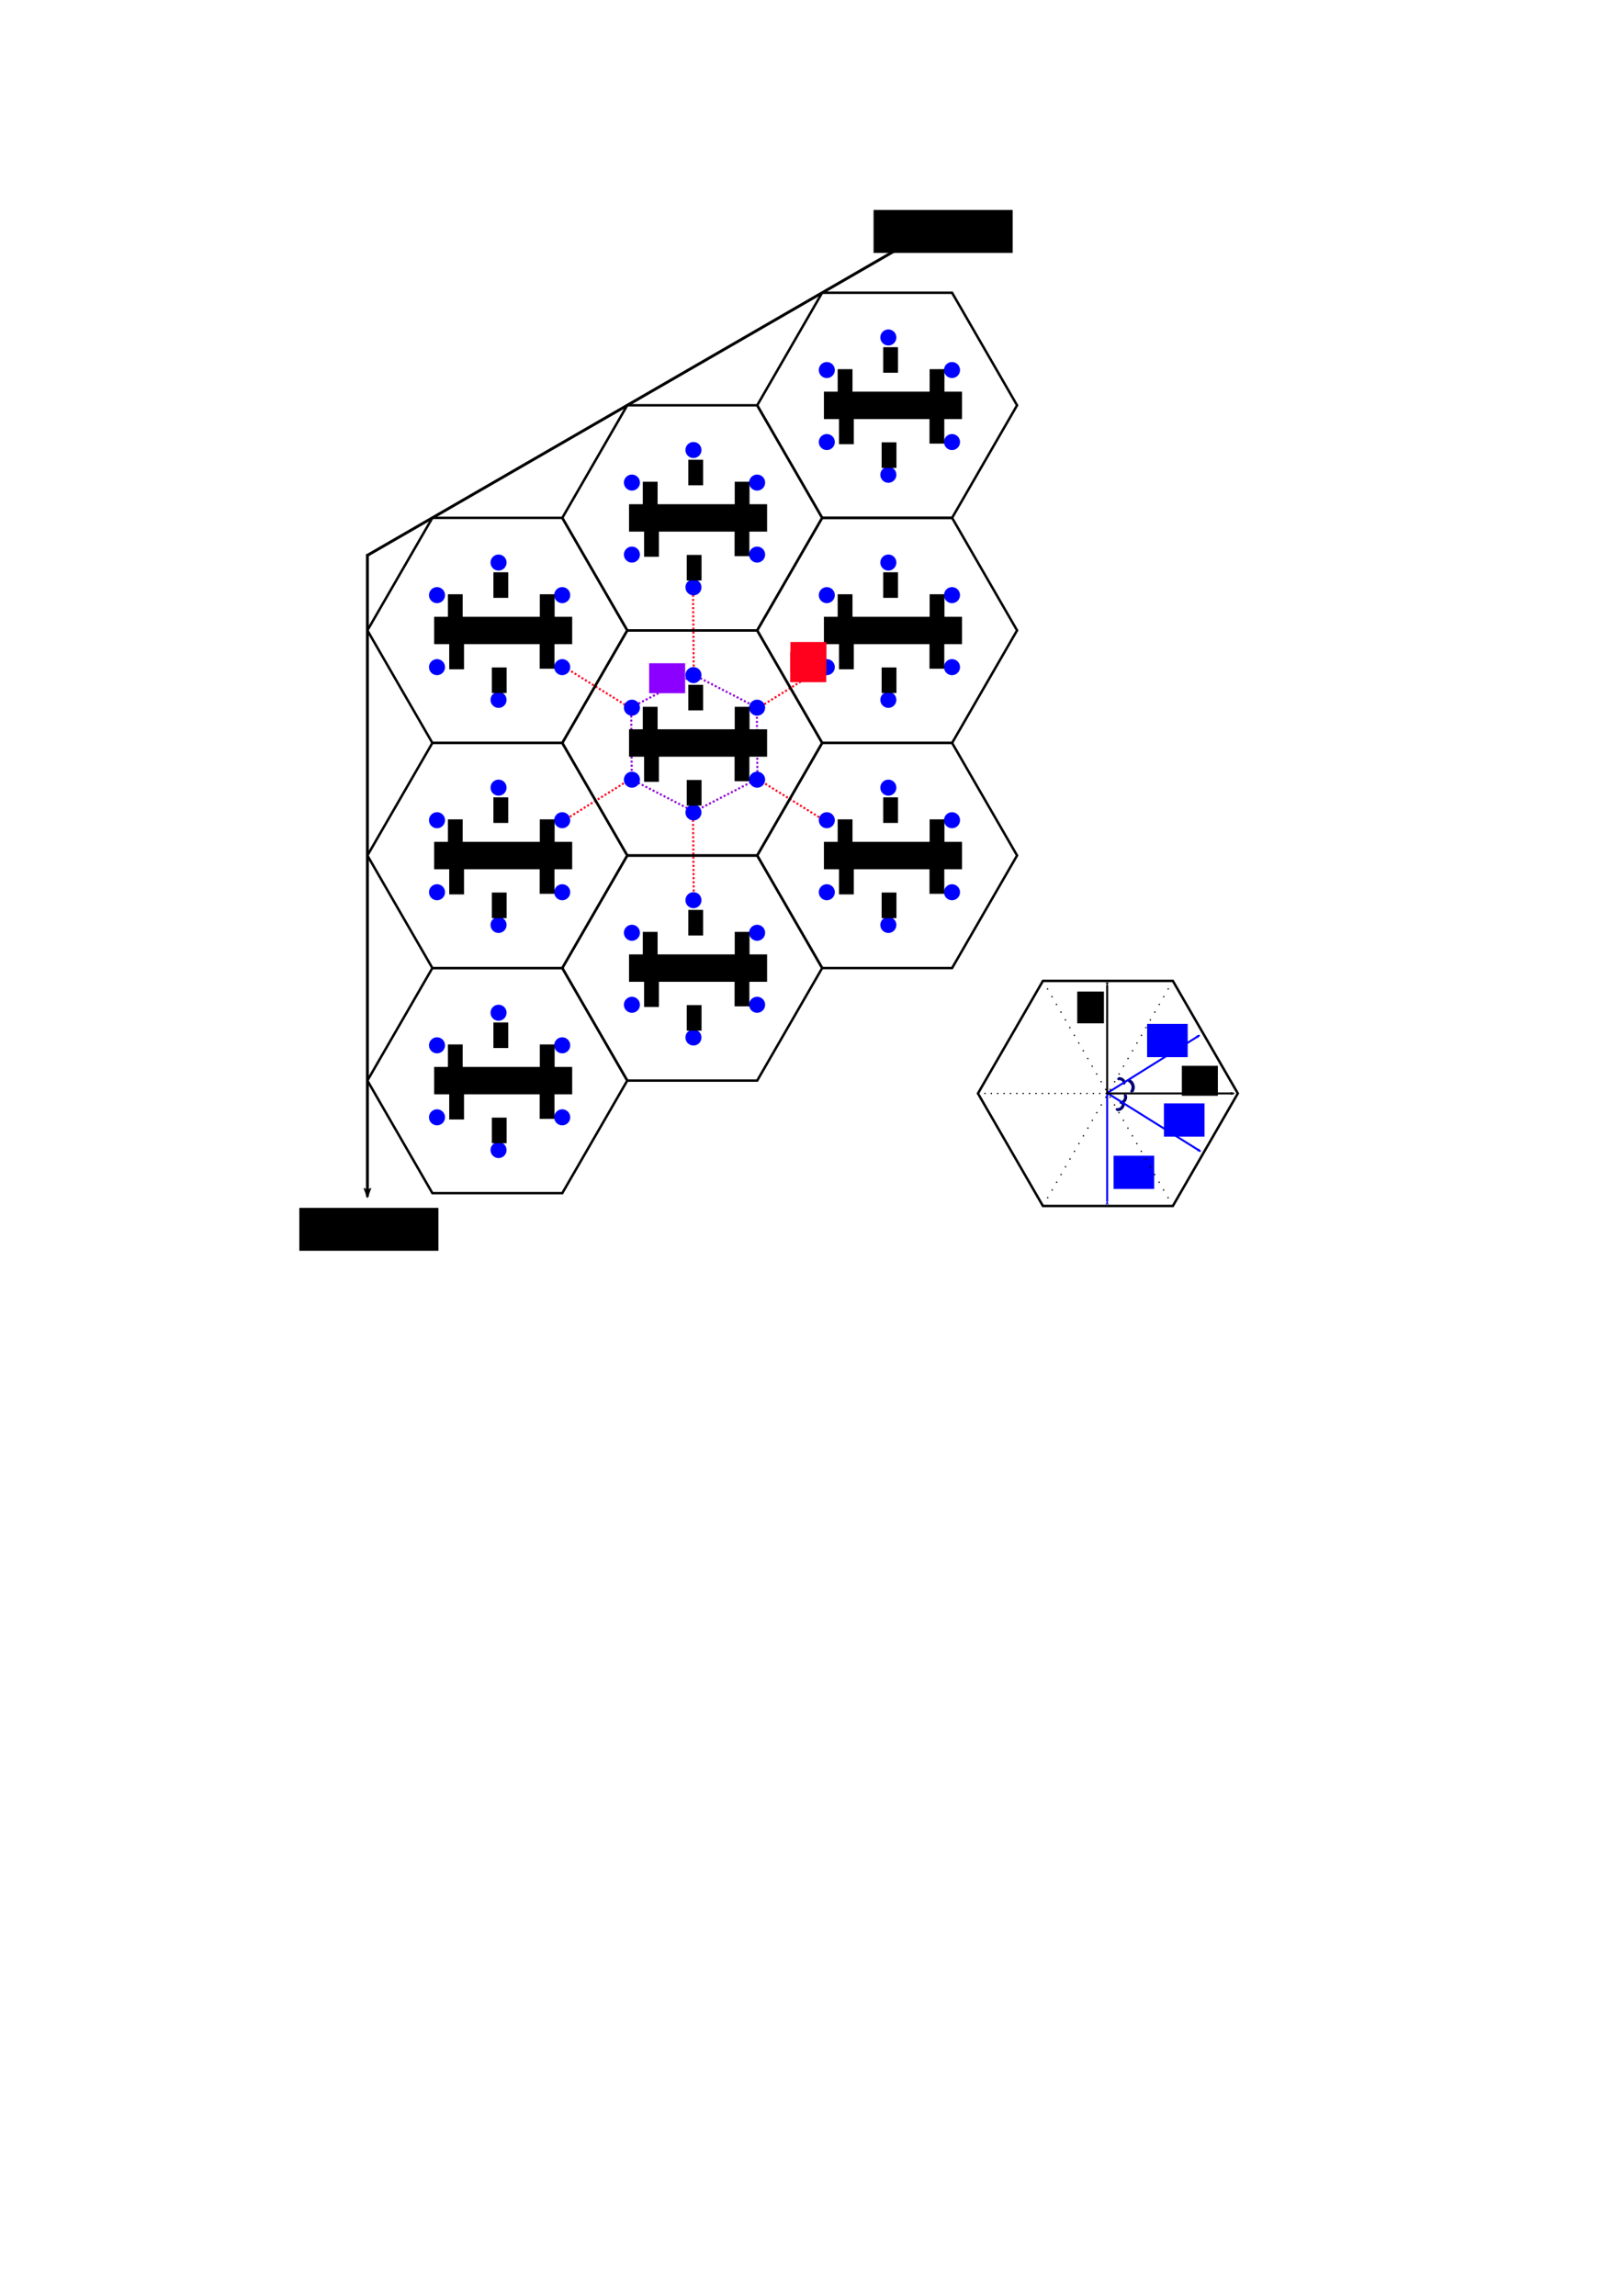 <?xml version="1.0" encoding="UTF-8" standalone="no"?>
<!-- Created with Inkscape (http://www.inkscape.org/) -->

<svg
   xmlns:dc="http://purl.org/dc/elements/1.1/"
   xmlns:cc="http://creativecommons.org/ns#"
   xmlns:rdf="http://www.w3.org/1999/02/22-rdf-syntax-ns#"
   xmlns:svg="http://www.w3.org/2000/svg"
   xmlns="http://www.w3.org/2000/svg"
   xmlns:sodipodi="http://sodipodi.sourceforge.net/DTD/sodipodi-0.dtd"
   xmlns:inkscape="http://www.inkscape.org/namespaces/inkscape"
   width="210mm"
   height="297mm"
   viewBox="0 0 210 297"
   version="1.1"
   id="svg8"
   inkscape:version="0.92.4 (5da689c313, 2019-01-14)"
   sodipodi:docname="hexmodel.svg"
   inkscape:export-filename="C:\Users\tingb\OneDrive\Desktop\Year3\Individual Project\Individual-Project\imgs\hexmodel.png"
   inkscape:export-xdpi="300"
   inkscape:export-ydpi="300">
  <defs
     id="defs2">
    <marker
       inkscape:stockid="Arrow2Mstart"
       orient="auto"
       refY="0.0"
       refX="0.0"
       id="marker13168"
       style="overflow:visible"
       inkscape:isstock="true">
      <path
         id="path13166"
         style="fill-rule:evenodd;stroke-width:0.625;stroke-linejoin:round;stroke:#0000ff;stroke-opacity:1;fill:#0000ff;fill-opacity:1"
         d="M 8.719,4.034 L -2.207,0.016 L 8.719,-4.002 C 6.973,-1.63 6.983,1.616 8.719,4.034 z "
         transform="scale(0.6) translate(0,0)" />
    </marker>
    <marker
       inkscape:stockid="Arrow2Sstart"
       orient="auto"
       refY="0.0"
       refX="0.0"
       id="marker13038"
       style="overflow:visible"
       inkscape:isstock="true">
      <path
         id="path13036"
         style="fill-rule:evenodd;stroke-width:0.625;stroke-linejoin:round;stroke:#000000;stroke-opacity:1;fill:#000000;fill-opacity:1"
         d="M 8.719,4.034 L -2.207,0.016 L 8.719,-4.002 C 6.973,-1.63 6.983,1.616 8.719,4.034 z "
         transform="scale(0.3) translate(-2.3,0)" />
    </marker>
    <marker
       inkscape:stockid="Arrow2Mstart"
       orient="auto"
       refY="0.0"
       refX="0.0"
       id="marker12920"
       style="overflow:visible"
       inkscape:isstock="true">
      <path
         id="path12918"
         style="fill-rule:evenodd;stroke-width:0.625;stroke-linejoin:round;stroke:#000000;stroke-opacity:1;fill:#000000;fill-opacity:1"
         d="M 8.719,4.034 L -2.207,0.016 L 8.719,-4.002 C 6.973,-1.63 6.983,1.616 8.719,4.034 z "
         transform="scale(0.6) translate(0,0)" />
    </marker>
    <marker
       inkscape:stockid="Arrow2Sstart"
       orient="auto"
       refY="0.0"
       refX="0.0"
       id="Arrow2Sstart"
       style="overflow:visible"
       inkscape:isstock="true">
      <path
         id="path5472"
         style="fill-rule:evenodd;stroke-width:0.625;stroke-linejoin:round;stroke:#000000;stroke-opacity:1;fill:#000000;fill-opacity:1"
         d="M 8.719,4.034 L -2.207,0.016 L 8.719,-4.002 C 6.973,-1.63 6.983,1.616 8.719,4.034 z "
         transform="scale(0.3) translate(-2.3,0)" />
    </marker>
    <marker
       inkscape:stockid="Arrow2Mstart"
       orient="auto"
       refY="0.0"
       refX="0.0"
       id="marker12698"
       style="overflow:visible"
       inkscape:isstock="true">
      <path
         id="path12696"
         style="fill-rule:evenodd;stroke-width:0.625;stroke-linejoin:round;stroke:#000000;stroke-opacity:1;fill:#000000;fill-opacity:1"
         d="M 8.719,4.034 L -2.207,0.016 L 8.719,-4.002 C 6.973,-1.63 6.983,1.616 8.719,4.034 z "
         transform="scale(0.6) translate(0,0)" />
    </marker>
    <marker
       inkscape:stockid="Arrow2Mend"
       orient="auto"
       refY="0.0"
       refX="0.0"
       id="marker12598"
       style="overflow:visible;"
       inkscape:isstock="true">
      <path
         id="path12596"
         style="fill-rule:evenodd;stroke-width:0.625;stroke-linejoin:round;stroke:#000000;stroke-opacity:1;fill:#000000;fill-opacity:1"
         d="M 8.719,4.034 L -2.207,0.016 L 8.719,-4.002 C 6.973,-1.63 6.983,1.616 8.719,4.034 z "
         transform="scale(0.6) rotate(180) translate(0,0)" />
    </marker>
    <marker
       inkscape:stockid="Arrow2Lend"
       orient="auto"
       refY="0.0"
       refX="0.0"
       id="marker12429"
       style="overflow:visible;"
       inkscape:isstock="true">
      <path
         id="path12427"
         style="fill-rule:evenodd;stroke-width:0.625;stroke-linejoin:round;stroke:#000000;stroke-opacity:1;fill:#000000;fill-opacity:1"
         d="M 8.719,4.034 L -2.207,0.016 L 8.719,-4.002 C 6.973,-1.63 6.983,1.616 8.719,4.034 z "
         transform="scale(1.1) rotate(180) translate(1,0)" />
    </marker>
    <marker
       inkscape:stockid="Arrow2Lend"
       orient="auto"
       refY="0.0"
       refX="0.0"
       id="marker12341"
       style="overflow:visible;"
       inkscape:isstock="true">
      <path
         id="path12339"
         style="fill-rule:evenodd;stroke-width:0.625;stroke-linejoin:round;stroke:#000000;stroke-opacity:1;fill:#000000;fill-opacity:1"
         d="M 8.719,4.034 L -2.207,0.016 L 8.719,-4.002 C 6.973,-1.63 6.983,1.616 8.719,4.034 z "
         transform="scale(1.1) rotate(180) translate(1,0)" />
    </marker>
    <marker
       inkscape:stockid="Arrow2Mend"
       orient="auto"
       refY="0.0"
       refX="0.0"
       id="Arrow2Mend"
       style="overflow:visible;"
       inkscape:isstock="true">
      <path
         id="path5469"
         style="fill-rule:evenodd;stroke-width:0.625;stroke-linejoin:round;stroke:#000000;stroke-opacity:1;fill:#000000;fill-opacity:1"
         d="M 8.719,4.034 L -2.207,0.016 L 8.719,-4.002 C 6.973,-1.63 6.983,1.616 8.719,4.034 z "
         transform="scale(0.6) rotate(180) translate(0,0)" />
    </marker>
    <marker
       inkscape:stockid="Arrow2Lend"
       orient="auto"
       refY="0.0"
       refX="0.0"
       id="marker12185"
       style="overflow:visible;"
       inkscape:isstock="true">
      <path
         id="path12183"
         style="fill-rule:evenodd;stroke-width:0.625;stroke-linejoin:round;stroke:#000000;stroke-opacity:1;fill:#000000;fill-opacity:1"
         d="M 8.719,4.034 L -2.207,0.016 L 8.719,-4.002 C 6.973,-1.63 6.983,1.616 8.719,4.034 z "
         transform="scale(1.1) rotate(180) translate(1,0)" />
    </marker>
    <marker
       inkscape:stockid="Arrow1Lend"
       orient="auto"
       refY="0.0"
       refX="0.0"
       id="marker12115"
       style="overflow:visible;"
       inkscape:isstock="true">
      <path
         id="path12113"
         d="M 0.0,0.0 L 5.0,-5.0 L -12.5,0.0 L 5.0,5.0 L 0.0,0.0 z "
         style="fill-rule:evenodd;stroke:#000000;stroke-width:1pt;stroke-opacity:1;fill:#000000;fill-opacity:1"
         transform="scale(0.8) rotate(180) translate(12.5,0)" />
    </marker>
    <marker
       inkscape:stockid="Arrow2Mstart"
       orient="auto"
       refY="0.0"
       refX="0.0"
       id="marker6574"
       style="overflow:visible"
       inkscape:isstock="true">
      <path
         id="path6572"
         style="fill-rule:evenodd;stroke-width:0.625;stroke-linejoin:round;stroke:#0000f7;stroke-opacity:1;fill:#0000f7;fill-opacity:1"
         d="M 8.719,4.034 L -2.207,0.016 L 8.719,-4.002 C 6.973,-1.63 6.983,1.616 8.719,4.034 z "
         transform="scale(0.6) translate(0,0)" />
    </marker>
    <marker
       inkscape:stockid="Arrow1Lstart"
       orient="auto"
       refY="0.0"
       refX="0.0"
       id="marker6342"
       style="overflow:visible"
       inkscape:isstock="true">
      <path
         id="path6340"
         d="M 0.0,0.0 L 5.0,-5.0 L -12.5,0.0 L 5.0,5.0 L 0.0,0.0 z "
         style="fill-rule:evenodd;stroke:#000000;stroke-width:1pt;stroke-opacity:1;fill:#000000;fill-opacity:1"
         transform="scale(0.8) translate(12.5,0)" />
    </marker>
    <marker
       inkscape:stockid="Arrow2Mstart"
       orient="auto"
       refY="0.0"
       refX="0.0"
       id="Arrow2Mstart"
       style="overflow:visible"
       inkscape:isstock="true">
      <path
         id="path5466"
         style="fill-rule:evenodd;stroke-width:0.625;stroke-linejoin:round;stroke:#000000;stroke-opacity:1;fill:#000000;fill-opacity:1"
         d="M 8.719,4.034 L -2.207,0.016 L 8.719,-4.002 C 6.973,-1.63 6.983,1.616 8.719,4.034 z "
         transform="scale(0.6) translate(0,0)" />
    </marker>
    <marker
       inkscape:stockid="Arrow2Lend"
       orient="auto"
       refY="0.0"
       refX="0.0"
       id="Arrow2Lend"
       style="overflow:visible;"
       inkscape:isstock="true">
      <path
         id="path5463"
         style="fill-rule:evenodd;stroke-width:0.625;stroke-linejoin:round;stroke:#000000;stroke-opacity:1;fill:#000000;fill-opacity:1"
         d="M 8.719,4.034 L -2.207,0.016 L 8.719,-4.002 C 6.973,-1.63 6.983,1.616 8.719,4.034 z "
         transform="scale(1.1) rotate(180) translate(1,0)" />
    </marker>
    <marker
       inkscape:stockid="Arrow1Lend"
       orient="auto"
       refY="0.0"
       refX="0.0"
       id="Arrow1Lend"
       style="overflow:visible;"
       inkscape:isstock="true">
      <path
         id="path5445"
         d="M 0.0,0.0 L 5.0,-5.0 L -12.5,0.0 L 5.0,5.0 L 0.0,0.0 z "
         style="fill-rule:evenodd;stroke:#000000;stroke-width:1pt;stroke-opacity:1;fill:#000000;fill-opacity:1"
         transform="scale(0.8) rotate(180) translate(12.5,0)" />
    </marker>
    <marker
       inkscape:stockid="Arrow1Lstart"
       orient="auto"
       refY="0.0"
       refX="0.0"
       id="Arrow1Lstart"
       style="overflow:visible"
       inkscape:isstock="true">
      <path
         id="path5442"
         d="M 0.0,0.0 L 5.0,-5.0 L -12.5,0.0 L 5.0,5.0 L 0.0,0.0 z "
         style="fill-rule:evenodd;stroke:#000000;stroke-width:1pt;stroke-opacity:1;fill:#000000;fill-opacity:1"
         transform="scale(0.8) translate(12.5,0)" />
    </marker>
    <marker
       inkscape:stockid="Arrow2Lend"
       orient="auto"
       refY="0"
       refX="0"
       id="Arrow2Lend-2"
       style="overflow:visible"
       inkscape:isstock="true">
      <path
         inkscape:connector-curvature="0"
         id="path5463-2"
         style="fill:#000000;fill-opacity:1;fill-rule:evenodd;stroke:#000000;stroke-width:0.625;stroke-linejoin:round;stroke-opacity:1"
         d="M 8.719,4.034 -2.207,0.016 8.719,-4.002 c -1.745,2.372 -1.735,5.617 -6e-7,8.035 z"
         transform="matrix(-1.1,0,0,-1.1,-1.1,0)" />
    </marker>
    <marker
       inkscape:stockid="Arrow2Mstart"
       orient="auto"
       refY="0"
       refX="0"
       id="marker6574-7"
       style="overflow:visible"
       inkscape:isstock="true">
      <path
         inkscape:connector-curvature="0"
         id="path6572-6"
         style="fill:#0000ff;fill-opacity:1;fill-rule:evenodd;stroke:#0000ff;stroke-width:0.625;stroke-linejoin:round;stroke-opacity:1"
         d="M 8.719,4.034 -2.207,0.016 8.719,-4.002 c -1.745,2.372 -1.735,5.617 -6e-7,8.035 z"
         transform="scale(0.6)" />
    </marker>
    <marker
       inkscape:stockid="Arrow2Mstart"
       orient="auto"
       refY="0"
       refX="0"
       id="marker13168-9"
       style="overflow:visible"
       inkscape:isstock="true">
      <path
         inkscape:connector-curvature="0"
         id="path13166-2"
         style="fill:#0000ff;fill-opacity:1;fill-rule:evenodd;stroke:#0000ff;stroke-width:0.625;stroke-linejoin:round;stroke-opacity:1"
         d="M 8.719,4.034 -2.207,0.016 8.719,-4.002 c -1.745,2.372 -1.735,5.617 -6e-7,8.035 z"
         transform="scale(0.6)" />
    </marker>
    <marker
       inkscape:stockid="Arrow2Mstart"
       orient="auto"
       refY="0"
       refX="0"
       id="marker13168-9-1"
       style="overflow:visible"
       inkscape:isstock="true">
      <path
         inkscape:connector-curvature="0"
         id="path13166-2-6"
         style="fill:#0000ff;fill-opacity:1;fill-rule:evenodd;stroke:#0000ff;stroke-width:0.625;stroke-linejoin:round;stroke-opacity:1"
         d="M 8.719,4.034 -2.207,0.016 8.719,-4.002 c -1.745,2.372 -1.735,5.617 -6e-7,8.035 z"
         transform="scale(0.6)" />
    </marker>
    <marker
       inkscape:stockid="Arrow2Mstart"
       orient="auto"
       refY="0"
       refX="0"
       id="marker6574-4"
       style="overflow:visible"
       inkscape:isstock="true">
      <path
         inkscape:connector-curvature="0"
         id="path6572-9"
         style="fill:#0000ff;fill-opacity:1;fill-rule:evenodd;stroke:#0000ff;stroke-width:0.625;stroke-linejoin:round;stroke-opacity:1"
         d="M 8.719,4.034 -2.207,0.016 8.719,-4.002 c -1.745,2.372 -1.735,5.617 -6e-7,8.035 z"
         transform="scale(0.6)" />
    </marker>
    <marker
       inkscape:stockid="Arrow2Mstart"
       orient="auto"
       refY="0"
       refX="0"
       id="marker6574-7-2"
       style="overflow:visible"
       inkscape:isstock="true">
      <path
         inkscape:connector-curvature="0"
         id="path6572-6-3"
         style="fill:#000000;fill-opacity:1;fill-rule:evenodd;stroke:#000000;stroke-width:0.625;stroke-linejoin:round;stroke-opacity:1"
         d="M 8.719,4.034 -2.207,0.016 8.719,-4.002 c -1.745,2.372 -1.735,5.617 -6e-7,8.035 z"
         transform="scale(0.6)" />
    </marker>
    <marker
       inkscape:stockid="Arrow2Mstart"
       orient="auto"
       refY="0"
       refX="0"
       id="marker6574-4-1"
       style="overflow:visible"
       inkscape:isstock="true">
      <path
         inkscape:connector-curvature="0"
         id="path6572-9-0"
         style="fill:#000000;fill-opacity:1;fill-rule:evenodd;stroke:#000000;stroke-width:0.625;stroke-linejoin:round;stroke-opacity:1"
         d="M 8.719,4.034 -2.207,0.016 8.719,-4.002 c -1.745,2.372 -1.735,5.617 -6e-7,8.035 z"
         transform="scale(0.6)" />
    </marker>
  </defs>
  <sodipodi:namedview
     id="base"
     pagecolor="#ffffff"
     bordercolor="#666666"
     borderopacity="1.0"
     inkscape:pageopacity="0.0"
     inkscape:pageshadow="2"
     inkscape:zoom="2.56"
     inkscape:cx="468.9243"
     inkscape:cy="668.91139"
     inkscape:document-units="mm"
     inkscape:current-layer="layer1"
     showgrid="false"
     inkscape:window-width="1916"
     inkscape:window-height="2010"
     inkscape:window-x="1906"
     inkscape:window-y="76"
     inkscape:window-maximized="1" />
  <g
     inkscape:label="Layer 1"
     inkscape:groupmode="layer"
     id="layer1">
    <g
       aria-label=")"
       transform="matrix(0.072,-0.094,0.094,0.072,53.795,158.552)"
       style="font-style:normal;font-weight:normal;font-size:40px;line-height:1.25;font-family:sans-serif;letter-spacing:0px;word-spacing:0px;fill:#000000;fill-opacity:1;stroke:#000075;stroke-width:2.538;stroke-miterlimit:4;stroke-dasharray:none;stroke-opacity:1"
       id="flowRoot9638">
      <path
         d="m 596.508,516.101 q 0,1.176 -0.383,2.113 -0.383,0.938 -1.074,1.73 h -0.895 v -0.039 q 0.301,-0.27 0.602,-0.66 0.305,-0.387 0.535,-0.867 0.242,-0.5 0.383,-1.055 0.145,-0.555 0.145,-1.223 0,-0.641 -0.145,-1.219 -0.145,-0.578 -0.383,-1.059 -0.246,-0.496 -0.535,-0.867 -0.285,-0.375 -0.602,-0.66 v -0.039 h 0.895 q 0.691,0.793 1.074,1.73 0.383,0.938 0.383,2.113 z"
         style="font-size:8px;stroke:#000075;stroke-width:2.538;stroke-miterlimit:4;stroke-dasharray:none;stroke-opacity:1"
         id="path3082"
         inkscape:connector-curvature="0" />
    </g>
    <g
       aria-label=")"
       transform="matrix(0.173,-0.043,0.043,0.173,21.259,76.77)"
       style="font-style:normal;font-weight:normal;font-size:40px;line-height:1.25;font-family:sans-serif;letter-spacing:0px;word-spacing:0px;fill:#000000;fill-opacity:1;stroke:#000075;stroke-width:1.685;stroke-miterlimit:4;stroke-dasharray:none;stroke-opacity:1"
       id="flowRoot9638-9">
      <path
         d="m 596.508,516.101 q 0,1.176 -0.383,2.113 -0.383,0.938 -1.074,1.73 h -0.895 v -0.039 q 0.301,-0.27 0.602,-0.66 0.305,-0.387 0.535,-0.867 0.242,-0.5 0.383,-1.055 0.145,-0.555 0.145,-1.223 0,-0.641 -0.145,-1.219 -0.145,-0.578 -0.383,-1.059 -0.246,-0.496 -0.535,-0.867 -0.285,-0.375 -0.602,-0.66 v -0.039 h 0.895 q 0.691,0.793 1.074,1.73 0.383,0.938 0.383,2.113 z"
         style="font-size:8px;fill:#000000;fill-opacity:1;stroke:#000075;stroke-width:1.685;stroke-miterlimit:4;stroke-dasharray:none;stroke-opacity:1"
         id="path3073"
         inkscape:connector-curvature="0" />
    </g>
    <g
       aria-label=")"
       transform="matrix(0.12,0.071,-0.071,0.12,110.641,38.053)"
       style="font-style:normal;font-weight:normal;font-size:40px;line-height:1.25;font-family:sans-serif;letter-spacing:0px;word-spacing:0px;fill:#000000;fill-opacity:1;stroke:#000075;stroke-opacity:1;stroke-width:2.154;stroke-miterlimit:4;stroke-dasharray:none"
       id="flowRoot9638-9-3">
      <path
         d="m 596.508,516.101 q 0,1.176 -0.383,2.113 -0.383,0.938 -1.074,1.73 h -0.895 v -0.039 q 0.301,-0.27 0.602,-0.66 0.305,-0.387 0.535,-0.867 0.242,-0.5 0.383,-1.055 0.145,-0.555 0.145,-1.223 0,-0.641 -0.145,-1.219 -0.145,-0.578 -0.383,-1.059 -0.246,-0.496 -0.535,-0.867 -0.285,-0.375 -0.602,-0.66 v -0.039 h 0.895 q 0.691,0.793 1.074,1.73 0.383,0.938 0.383,2.113 z"
         style="font-size:8px;stroke:#000075;stroke-opacity:1;stroke-width:2.154;stroke-miterlimit:4;stroke-dasharray:none"
         id="path3079"
         inkscape:connector-curvature="0" />
    </g>
    <g
       aria-label=")"
       transform="matrix(0.094,0.102,-0.102,0.094,141.709,34.03)"
       style="font-style:normal;font-weight:normal;font-size:40px;line-height:1.25;font-family:sans-serif;letter-spacing:0px;word-spacing:0px;fill:#000000;fill-opacity:1;stroke:#000075;stroke-opacity:1;stroke-width:2.162;stroke-miterlimit:4;stroke-dasharray:none"
       id="flowRoot9638-1">
      <path
         d="m 596.508,516.101 q 0,1.176 -0.383,2.113 -0.383,0.938 -1.074,1.73 h -0.895 v -0.039 q 0.301,-0.27 0.602,-0.66 0.305,-0.387 0.535,-0.867 0.242,-0.5 0.383,-1.055 0.145,-0.555 0.145,-1.223 0,-0.641 -0.145,-1.219 -0.145,-0.578 -0.383,-1.059 -0.246,-0.496 -0.535,-0.867 -0.285,-0.375 -0.602,-0.66 v -0.039 h 0.895 q 0.691,0.793 1.074,1.73 0.383,0.938 0.383,2.113 z"
         style="font-size:8px;stroke:#000075;stroke-opacity:1;stroke-width:2.162;stroke-miterlimit:4;stroke-dasharray:none"
         id="path3076" />
    </g>
    <path
       style="fill:none;stroke:#000000;stroke-width:0.165;stroke-linecap:butt;stroke-linejoin:miter;stroke-opacity:1;stroke-miterlimit:4;stroke-dasharray:0.165,0.66;stroke-dashoffset:0"
       d="m 126.539,141.454 h 33.624"
       id="path9575"
       inkscape:connector-curvature="0" />
    <path
       style="fill:none;stroke:#ff001d;stroke-width:0.265;stroke-linecap:butt;stroke-linejoin:miter;stroke-miterlimit:4;stroke-dasharray:0.265, 0.265;stroke-dashoffset:0;stroke-opacity:1"
       d="m 89.675,76.95 0.084,9.335"
       id="path12056-3"
       inkscape:connector-curvature="0" />
    <path
       style="fill:none;stroke:#ff001d;stroke-width:0.265;stroke-linecap:butt;stroke-linejoin:miter;stroke-miterlimit:4;stroke-dasharray:0.265, 0.265;stroke-dashoffset:0;stroke-opacity:1"
       d="m 89.675,106.054 0.084,9.335"
       id="path12056-3-6"
       inkscape:connector-curvature="0" />
    <path
       style="fill:none;stroke:#ff001d;stroke-width:0.265;stroke-linecap:butt;stroke-linejoin:miter;stroke-miterlimit:4;stroke-dasharray:0.265, 0.265;stroke-dashoffset:0;stroke-opacity:1"
       d="m 72.997,86.278 8.977,5.575"
       id="path11959"
       inkscape:connector-curvature="0" />
    <path
       style="fill:none;stroke:#ff001d;stroke-width:0.265;stroke-linecap:butt;stroke-linejoin:miter;stroke-miterlimit:4;stroke-dasharray:0.265, 0.265;stroke-dashoffset:0;stroke-opacity:1"
       d="m 97.66,100.547 8.977,5.575"
       id="path11959-0"
       inkscape:connector-curvature="0" />
    <path
       style="fill:none;stroke:#ff001d;stroke-width:0.265;stroke-linecap:butt;stroke-linejoin:miter;stroke-miterlimit:4;stroke-dasharray:0.265, 0.265;stroke-dashoffset:0;stroke-opacity:1"
       d="m 97.99,91.664 8.977,-5.575"
       id="path11959-7"
       inkscape:connector-curvature="0" />
    <path
       style="fill:none;stroke:#ff001d;stroke-width:0.265;stroke-linecap:butt;stroke-linejoin:miter;stroke-miterlimit:4;stroke-dasharray:0.265, 0.265;stroke-dashoffset:0;stroke-opacity:1"
       d="m 72.382,106.5 8.977,-5.575"
       id="path11959-7-2"
       inkscape:connector-curvature="0" />
    <path
       style="fill:none;stroke:#8c00d7;stroke-width:0.265;stroke-linecap:butt;stroke-linejoin:miter;stroke-miterlimit:4;stroke-dasharray:0.265, 0.265;stroke-dashoffset:0;stroke-opacity:1"
       d="m 81.665,91.506 8.118,-4.193"
       id="path12009"
       inkscape:connector-curvature="0" />
    <path
       style="fill:none;stroke:#8c00d7;stroke-width:0.265;stroke-linecap:butt;stroke-linejoin:miter;stroke-miterlimit:4;stroke-dasharray:0.265, 0.265;stroke-dashoffset:0;stroke-opacity:1"
       d="m 89.867,104.967 8.118,-4.193"
       id="path12009-6"
       inkscape:connector-curvature="0" />
    <path
       style="fill:none;stroke:#8c00d7;stroke-width:0.265;stroke-linecap:butt;stroke-linejoin:miter;stroke-miterlimit:4;stroke-dasharray:0.265, 0.265;stroke-dashoffset:0;stroke-opacity:1"
       d="m 89.867,105.033 -8.118,-4.193"
       id="path12009-6-3"
       inkscape:connector-curvature="0" />
    <path
       style="fill:none;stroke:#8c00d7;stroke-width:0.265;stroke-linecap:butt;stroke-linejoin:miter;stroke-miterlimit:4;stroke-dasharray:0.265, 0.265;stroke-dashoffset:0;stroke-opacity:1"
       d="m 97.902,91.506 -8.118,-4.193"
       id="path12009-6-3-8"
       inkscape:connector-curvature="0" />
    <path
       style="fill:none;stroke:#8c00d7;stroke-width:0.265;stroke-linecap:butt;stroke-linejoin:miter;stroke-miterlimit:4;stroke-dasharray:0.265, 0.265;stroke-dashoffset:0;stroke-opacity:1"
       d="m 81.665,91.506 0.084,9.335"
       id="path12056"
       inkscape:connector-curvature="0" />
    <path
       style="fill:none;stroke:#8c00d7;stroke-width:0.265;stroke-linecap:butt;stroke-linejoin:miter;stroke-miterlimit:4;stroke-dasharray:0.265, 0.265;stroke-dashoffset:0;stroke-opacity:1"
       d="m 97.924,91.664 0.084,9.335"
       id="path12056-2"
       inkscape:connector-curvature="0" />
    <path
       sodipodi:type="star"
       style="fill:none;fill-opacity:1;stroke:#000000;stroke-width:0.315;stroke-miterlimit:4;stroke-dasharray:none;stroke-dashoffset:0;stroke-opacity:1"
       id="path10607"
       sodipodi:sides="6"
       sodipodi:cx="64.350447"
       sodipodi:cy="81.553572"
       sodipodi:r1="16.811893"
       sodipodi:r2="14.559528"
       sodipodi:arg1="1.0471976"
       sodipodi:arg2="1.5707963"
       inkscape:flatsided="true"
       inkscape:rounded="0"
       inkscape:randomized="0"
       d="m 72.756,96.113 -16.812,-10e-7 -8.406,-14.56 8.406,-14.56 16.812,10e-7 8.406,14.56 z" />
    <circle
       style="fill:#0000ff;fill-opacity:1;stroke:none;stroke-width:0.263;stroke-miterlimit:4;stroke-dasharray:none;stroke-opacity:1"
       id="path4656-7-8-4"
       cx="64.508"
       cy="72.776"
       r="1.039" />
    <circle
       style="fill:#0000ff;fill-opacity:1;stroke:none;stroke-width:0.263;stroke-miterlimit:4;stroke-dasharray:none;stroke-opacity:1"
       id="path4656-9-7-2-7"
       cx="72.745"
       cy="76.99"
       r="1.039" />
    <circle
       style="fill:#0000ff;fill-opacity:1;stroke:none;stroke-width:0.263;stroke-miterlimit:4;stroke-dasharray:none;stroke-opacity:1"
       id="path4656-2-4-2-9"
       cx="64.508"
       cy="90.539"
       r="1.039" />
    <circle
       style="fill:#0000ff;fill-opacity:1;stroke:none;stroke-width:0.263;stroke-miterlimit:4;stroke-dasharray:none;stroke-opacity:1"
       id="path4656-9-5-1-9-7"
       cx="72.745"
       cy="86.306"
       r="1.039" />
    <circle
       style="fill:#0000ff;fill-opacity:1;stroke:none;stroke-width:0.263;stroke-miterlimit:4;stroke-dasharray:none;stroke-opacity:1"
       id="path4656-9-7-2-7-5"
       cx="56.545"
       cy="76.991"
       r="1.039" />
    <circle
       style="fill:#0000ff;fill-opacity:1;stroke:none;stroke-width:0.263;stroke-miterlimit:4;stroke-dasharray:none;stroke-opacity:1"
       id="path4656-9-5-1-9-7-4"
       cx="56.545"
       cy="86.306"
       r="1.039" />
    <flowRoot
       xml:space="preserve"
       id="flowRoot4691-2-7-7-4-6-6"
       style="font-style:normal;font-weight:normal;font-size:10.667px;line-height:1.25;font-family:sans-serif;letter-spacing:0px;word-spacing:0px;fill:#000000;fill-opacity:1;stroke:none"
       transform="matrix(0.265,0,0,0.265,0.811,16.579)"><flowRegion
         id="flowRegion4693-7-8-0-8-1-2"
         style="font-size:10.667px"><rect
           id="rect4695-2-5-4-8-2-5"
           width="7.23"
           height="12.486"
           x="237.857"
           y="216.805"
           style="font-size:10.667px" /></flowRegion><flowPara
         id="flowPara4697-9-4-4-8-2-6">6</flowPara></flowRoot>    <flowRoot
       xml:space="preserve"
       id="flowRoot4691-2-7-7-4-6-6-3"
       style="font-style:normal;font-weight:normal;font-size:10.667px;line-height:1.25;font-family:sans-serif;letter-spacing:0px;word-spacing:0px;fill:#000000;fill-opacity:1;stroke:none"
       transform="matrix(0.265,0,0,0.265,6.815,19.424)"><flowRegion
         id="flowRegion4693-7-8-0-8-1-2-1"
         style="font-size:10.667px"><rect
           id="rect4695-2-5-4-8-2-5-0"
           width="7.23"
           height="12.486"
           x="237.857"
           y="216.805"
           style="font-size:10.667px" /></flowRegion><flowPara
         id="flowPara4697-9-4-4-8-2-6-6">1</flowPara></flowRoot>    <flowRoot
       xml:space="preserve"
       id="flowRoot4691-2-7-7-4-6-6-3-3"
       style="font-style:normal;font-weight:normal;font-size:10.667px;line-height:1.25;font-family:sans-serif;letter-spacing:0px;word-spacing:0px;fill:#000000;fill-opacity:1;stroke:none"
       transform="matrix(0.265,0,0,0.265,6.799,25.746)"><flowRegion
         id="flowRegion4693-7-8-0-8-1-2-1-5"
         style="font-size:10.667px"><rect
           id="rect4695-2-5-4-8-2-5-0-8"
           width="7.23"
           height="12.486"
           x="237.857"
           y="216.805"
           style="font-size:10.667px" /></flowRegion><flowPara
         id="flowPara4697-9-4-4-8-2-6-6-1">2</flowPara></flowRoot>    <flowRoot
       xml:space="preserve"
       id="flowRoot4691-2-7-7-4-6-6-3-3-3"
       style="font-style:normal;font-weight:normal;font-size:10.667px;line-height:1.25;font-family:sans-serif;letter-spacing:0px;word-spacing:0px;fill:#000000;fill-opacity:1;stroke:none"
       transform="matrix(0.265,0,0,0.265,-4.909,25.824)"><flowRegion
         id="flowRegion4693-7-8-0-8-1-2-1-5-5"
         style="font-size:10.667px"><rect
           id="rect4695-2-5-4-8-2-5-0-8-1"
           width="7.23"
           height="12.486"
           x="237.857"
           y="216.805"
           style="font-size:10.667px" /></flowRegion><flowPara
         id="flowPara4697-9-4-4-8-2-6-6-1-3">4</flowPara></flowRoot>    <flowRoot
       xml:space="preserve"
       id="flowRoot4691-2-7-7-4-6-6-3-3-3-7"
       style="font-style:normal;font-weight:normal;font-size:10.667px;line-height:1.25;font-family:sans-serif;letter-spacing:0px;word-spacing:0px;fill:#000000;fill-opacity:1;stroke:none"
       transform="matrix(0.265,0,0,0.265,-5.08,19.424)"><flowRegion
         id="flowRegion4693-7-8-0-8-1-2-1-5-5-1"
         style="font-size:10.667px"><rect
           id="rect4695-2-5-4-8-2-5-0-8-1-9"
           width="7.23"
           height="12.486"
           x="237.857"
           y="216.805"
           style="font-size:10.667px" /></flowRegion><flowPara
         id="flowPara4697-9-4-4-8-2-6-6-1-3-8">5</flowPara></flowRoot>    <flowRoot
       xml:space="preserve"
       id="flowRoot4691-2-7-7-4-6-6-3-3-3-7-2"
       style="font-style:normal;font-weight:normal;font-size:10.667px;line-height:1.25;font-family:sans-serif;letter-spacing:0px;word-spacing:0px;fill:#000000;fill-opacity:1;stroke:none"
       transform="matrix(0.265,0,0,0.265,0.606,28.892)"><flowRegion
         id="flowRegion4693-7-8-0-8-1-2-1-5-5-1-2"
         style="font-size:10.667px"><rect
           id="rect4695-2-5-4-8-2-5-0-8-1-9-4"
           width="7.23"
           height="12.486"
           x="237.857"
           y="216.805"
           style="font-size:10.667px" /></flowRegion><flowPara
         id="flowPara4697-9-4-4-8-2-6-6-1-3-8-9">3</flowPara></flowRoot>    <flowRoot
       xml:space="preserve"
       id="flowRoot4691-8-1-1-2"
       style="font-style:normal;font-weight:normal;font-size:10.667px;line-height:1.25;font-family:sans-serif;text-align:center;letter-spacing:0px;word-spacing:0px;text-anchor:middle;fill:#000000;fill-opacity:1;stroke:none"
       transform="matrix(0.265,0,0,0.265,-6.86,22.334)"><flowRegion
         id="flowRegion4693-2-0-9-3"
         style="font-size:10.667px;text-align:center;text-anchor:middle"><rect
           id="rect4695-0-2-7-8"
           width="67.408"
           height="13.379"
           x="237.857"
           y="216.805"
           style="font-size:10.667px;text-align:center;text-anchor:middle" /></flowRegion><flowPara
         id="flowPara4697-6-4-0-3">(n-1,m-1)</flowPara></flowRoot>    <path
       sodipodi:type="star"
       style="fill:none;fill-opacity:1;stroke:#000000;stroke-width:0.315;stroke-miterlimit:4;stroke-dasharray:none;stroke-dashoffset:0;stroke-opacity:1"
       id="path10607-1"
       sodipodi:sides="6"
       sodipodi:cx="89.568282"
       sodipodi:cy="66.994048"
       sodipodi:r1="16.811893"
       sodipodi:r2="14.559528"
       sodipodi:arg1="1.0471976"
       sodipodi:arg2="1.5707963"
       inkscape:flatsided="true"
       inkscape:rounded="0"
       inkscape:randomized="0"
       d="m 97.974,81.554 -16.812,-1e-6 -8.406,-14.56 8.406,-14.56 16.812,10e-7 8.406,14.56 z" />
    <circle
       style="fill:#0000ff;fill-opacity:1;stroke:none;stroke-width:0.263;stroke-miterlimit:4;stroke-dasharray:none;stroke-opacity:1"
       id="path4656-7-8-4-7"
       cx="89.726"
       cy="58.217"
       r="1.039" />
    <circle
       style="fill:#0000ff;fill-opacity:1;stroke:none;stroke-width:0.263;stroke-miterlimit:4;stroke-dasharray:none;stroke-opacity:1"
       id="path4656-9-7-2-7-9"
       cx="97.963"
       cy="62.431"
       r="1.039" />
    <circle
       style="fill:#0000ff;fill-opacity:1;stroke:none;stroke-width:0.263;stroke-miterlimit:4;stroke-dasharray:none;stroke-opacity:1"
       id="path4656-2-4-2-9-8"
       cx="89.726"
       cy="75.979"
       r="1.039" />
    <circle
       style="fill:#0000ff;fill-opacity:1;stroke:none;stroke-width:0.263;stroke-miterlimit:4;stroke-dasharray:none;stroke-opacity:1"
       id="path4656-9-5-1-9-7-3"
       cx="97.963"
       cy="71.746"
       r="1.039" />
    <circle
       style="fill:#0000ff;fill-opacity:1;stroke:none;stroke-width:0.263;stroke-miterlimit:4;stroke-dasharray:none;stroke-opacity:1"
       id="path4656-9-7-2-7-5-1"
       cx="81.763"
       cy="62.431"
       r="1.039" />
    <circle
       style="fill:#0000ff;fill-opacity:1;stroke:none;stroke-width:0.263;stroke-miterlimit:4;stroke-dasharray:none;stroke-opacity:1"
       id="path4656-9-5-1-9-7-4-1"
       cx="81.763"
       cy="71.747"
       r="1.039" />
    <flowRoot
       xml:space="preserve"
       id="flowRoot4691-2-7-7-4-6-6-0"
       style="font-style:normal;font-weight:normal;font-size:10.667px;line-height:1.25;font-family:sans-serif;letter-spacing:0px;word-spacing:0px;fill:#000000;fill-opacity:1;stroke:none"
       transform="matrix(0.265,0,0,0.265,26.029,2.02)"><flowRegion
         id="flowRegion4693-7-8-0-8-1-2-3"
         style="font-size:10.667px"><rect
           id="rect4695-2-5-4-8-2-5-3"
           width="7.23"
           height="12.486"
           x="237.857"
           y="216.805"
           style="font-size:10.667px" /></flowRegion><flowPara
         id="flowPara4697-9-4-4-8-2-6-8">6</flowPara></flowRoot>    <flowRoot
       xml:space="preserve"
       id="flowRoot4691-2-7-7-4-6-6-3-6"
       style="font-style:normal;font-weight:normal;font-size:10.667px;line-height:1.25;font-family:sans-serif;letter-spacing:0px;word-spacing:0px;fill:#000000;fill-opacity:1;stroke:none"
       transform="matrix(0.265,0,0,0.265,32.033,4.864)"><flowRegion
         id="flowRegion4693-7-8-0-8-1-2-1-3"
         style="font-size:10.667px"><rect
           id="rect4695-2-5-4-8-2-5-0-6"
           width="7.23"
           height="12.486"
           x="237.857"
           y="216.805"
           style="font-size:10.667px" /></flowRegion><flowPara
         id="flowPara4697-9-4-4-8-2-6-6-3">1</flowPara></flowRoot>    <flowRoot
       xml:space="preserve"
       id="flowRoot4691-2-7-7-4-6-6-3-3-9"
       style="font-style:normal;font-weight:normal;font-size:10.667px;line-height:1.25;font-family:sans-serif;letter-spacing:0px;word-spacing:0px;fill:#000000;fill-opacity:1;stroke:none"
       transform="matrix(0.265,0,0,0.265,32.016,11.186)"><flowRegion
         id="flowRegion4693-7-8-0-8-1-2-1-5-1"
         style="font-size:10.667px"><rect
           id="rect4695-2-5-4-8-2-5-0-8-8"
           width="7.23"
           height="12.486"
           x="237.857"
           y="216.805"
           style="font-size:10.667px" /></flowRegion><flowPara
         id="flowPara4697-9-4-4-8-2-6-6-1-4">2</flowPara></flowRoot>    <flowRoot
       xml:space="preserve"
       id="flowRoot4691-2-7-7-4-6-6-3-3-3-6"
       style="font-style:normal;font-weight:normal;font-size:10.667px;line-height:1.25;font-family:sans-serif;letter-spacing:0px;word-spacing:0px;fill:#000000;fill-opacity:1;stroke:none"
       transform="matrix(0.265,0,0,0.265,20.309,11.264)"><flowRegion
         id="flowRegion4693-7-8-0-8-1-2-1-5-5-7"
         style="font-size:10.667px"><rect
           id="rect4695-2-5-4-8-2-5-0-8-1-8"
           width="7.23"
           height="12.486"
           x="237.857"
           y="216.805"
           style="font-size:10.667px" /></flowRegion><flowPara
         id="flowPara4697-9-4-4-8-2-6-6-1-3-3">4</flowPara></flowRoot>    <flowRoot
       xml:space="preserve"
       id="flowRoot4691-2-7-7-4-6-6-3-3-3-7-1"
       style="font-style:normal;font-weight:normal;font-size:10.667px;line-height:1.25;font-family:sans-serif;letter-spacing:0px;word-spacing:0px;fill:#000000;fill-opacity:1;stroke:none"
       transform="matrix(0.265,0,0,0.265,20.138,4.864)"><flowRegion
         id="flowRegion4693-7-8-0-8-1-2-1-5-5-1-28"
         style="font-size:10.667px"><rect
           id="rect4695-2-5-4-8-2-5-0-8-1-9-1"
           width="7.23"
           height="12.486"
           x="237.857"
           y="216.805"
           style="font-size:10.667px" /></flowRegion><flowPara
         id="flowPara4697-9-4-4-8-2-6-6-1-3-8-4">5</flowPara></flowRoot>    <flowRoot
       xml:space="preserve"
       id="flowRoot4691-2-7-7-4-6-6-3-3-3-7-2-8"
       style="font-style:normal;font-weight:normal;font-size:10.667px;line-height:1.25;font-family:sans-serif;letter-spacing:0px;word-spacing:0px;fill:#000000;fill-opacity:1;stroke:none"
       transform="matrix(0.265,0,0,0.265,25.824,14.333)"><flowRegion
         id="flowRegion4693-7-8-0-8-1-2-1-5-5-1-2-3"
         style="font-size:10.667px"><rect
           id="rect4695-2-5-4-8-2-5-0-8-1-9-4-7"
           width="7.23"
           height="12.486"
           x="237.857"
           y="216.805"
           style="font-size:10.667px" /></flowRegion><flowPara
         id="flowPara4697-9-4-4-8-2-6-6-1-3-8-9-2">3</flowPara></flowRoot>    <flowRoot
       xml:space="preserve"
       id="flowRoot4691-8-1-1-2-9"
       style="font-style:normal;font-weight:normal;font-size:10.667px;line-height:1.25;font-family:sans-serif;text-align:center;letter-spacing:0px;word-spacing:0px;text-anchor:middle;fill:#000000;fill-opacity:1;stroke:none"
       transform="matrix(0.265,0,0,0.265,18.358,7.774)"><flowRegion
         id="flowRegion4693-2-0-9-3-1"
         style="font-size:10.667px;text-align:center;text-anchor:middle"><rect
           id="rect4695-0-2-7-8-9"
           width="67.408"
           height="13.379"
           x="237.857"
           y="216.805"
           style="font-size:10.667px;text-align:center;text-anchor:middle" /></flowRegion><flowPara
         id="flowPara4697-6-4-0-3-4">(n-1,m)</flowPara></flowRoot>    <path
       sodipodi:type="star"
       style="fill:none;fill-opacity:1;stroke:#000000;stroke-width:0.315;stroke-miterlimit:4;stroke-dasharray:none;stroke-dashoffset:0;stroke-opacity:1"
       id="path10607-9"
       sodipodi:sides="6"
       sodipodi:cx="89.568282"
       sodipodi:cy="96.113097"
       sodipodi:r1="16.811893"
       sodipodi:r2="14.559528"
       sodipodi:arg1="1.0471976"
       sodipodi:arg2="1.5707963"
       inkscape:flatsided="true"
       inkscape:rounded="0"
       inkscape:randomized="0"
       d="m 97.974,110.673 -16.812,-1e-5 -8.406,-14.56 8.406,-14.56 16.812,10e-7 8.406,14.56 z" />
    <circle
       style="fill:#0000ff;fill-opacity:1;stroke:none;stroke-width:0.263;stroke-miterlimit:4;stroke-dasharray:none;stroke-opacity:1"
       id="path4656-7-8-4-4"
       cx="89.726"
       cy="87.336"
       r="1.039" />
    <circle
       style="fill:#0000ff;fill-opacity:1;stroke:none;stroke-width:0.263;stroke-miterlimit:4;stroke-dasharray:none;stroke-opacity:1"
       id="path4656-9-7-2-7-4"
       cx="97.963"
       cy="91.55"
       r="1.039" />
    <circle
       style="fill:#0000ff;fill-opacity:1;stroke:none;stroke-width:0.263;stroke-miterlimit:4;stroke-dasharray:none;stroke-opacity:1"
       id="path4656-2-4-2-9-89"
       cx="89.726"
       cy="105.099"
       r="1.039" />
    <circle
       style="fill:#0000ff;fill-opacity:1;stroke:none;stroke-width:0.263;stroke-miterlimit:4;stroke-dasharray:none;stroke-opacity:1"
       id="path4656-9-5-1-9-7-6"
       cx="97.963"
       cy="100.865"
       r="1.039" />
    <circle
       style="fill:#0000ff;fill-opacity:1;stroke:none;stroke-width:0.263;stroke-miterlimit:4;stroke-dasharray:none;stroke-opacity:1"
       id="path4656-9-7-2-7-5-9"
       cx="81.763"
       cy="91.55"
       r="1.039" />
    <circle
       style="fill:#0000ff;fill-opacity:1;stroke:none;stroke-width:0.263;stroke-miterlimit:4;stroke-dasharray:none;stroke-opacity:1"
       id="path4656-9-5-1-9-7-4-4"
       cx="81.763"
       cy="100.866"
       r="1.039" />
    <flowRoot
       xml:space="preserve"
       id="flowRoot4691-2-7-7-4-6-6-7"
       style="font-style:normal;font-weight:normal;font-size:10.667px;line-height:1.25;font-family:sans-serif;letter-spacing:0px;word-spacing:0px;fill:#000000;fill-opacity:1;stroke:none"
       transform="matrix(0.265,0,0,0.265,26.029,31.139)"><flowRegion
         id="flowRegion4693-7-8-0-8-1-2-10"
         style="font-size:10.667px"><rect
           id="rect4695-2-5-4-8-2-5-5"
           width="7.23"
           height="12.486"
           x="237.857"
           y="216.805"
           style="font-size:10.667px" /></flowRegion><flowPara
         id="flowPara4697-9-4-4-8-2-6-2">6</flowPara></flowRoot>    <flowRoot
       xml:space="preserve"
       id="flowRoot4691-2-7-7-4-6-6-3-4"
       style="font-style:normal;font-weight:normal;font-size:10.667px;line-height:1.25;font-family:sans-serif;letter-spacing:0px;word-spacing:0px;fill:#000000;fill-opacity:1;stroke:none"
       transform="matrix(0.265,0,0,0.265,32.033,33.983)"><flowRegion
         id="flowRegion4693-7-8-0-8-1-2-1-0"
         style="font-size:10.667px"><rect
           id="rect4695-2-5-4-8-2-5-0-5"
           width="7.23"
           height="12.486"
           x="237.857"
           y="216.805"
           style="font-size:10.667px" /></flowRegion><flowPara
         id="flowPara4697-9-4-4-8-2-6-6-34">1</flowPara></flowRoot>    <flowRoot
       xml:space="preserve"
       id="flowRoot4691-2-7-7-4-6-6-3-3-35"
       style="font-style:normal;font-weight:normal;font-size:10.667px;line-height:1.25;font-family:sans-serif;letter-spacing:0px;word-spacing:0px;fill:#000000;fill-opacity:1;stroke:none"
       transform="matrix(0.265,0,0,0.265,32.016,40.305)"><flowRegion
         id="flowRegion4693-7-8-0-8-1-2-1-5-19"
         style="font-size:10.667px"><rect
           id="rect4695-2-5-4-8-2-5-0-8-5"
           width="7.23"
           height="12.486"
           x="237.857"
           y="216.805"
           style="font-size:10.667px" /></flowRegion><flowPara
         id="flowPara4697-9-4-4-8-2-6-6-1-43">2</flowPara></flowRoot>    <flowRoot
       xml:space="preserve"
       id="flowRoot4691-2-7-7-4-6-6-3-3-3-71"
       style="font-style:normal;font-weight:normal;font-size:10.667px;line-height:1.25;font-family:sans-serif;letter-spacing:0px;word-spacing:0px;fill:#000000;fill-opacity:1;stroke:none"
       transform="matrix(0.265,0,0,0.265,20.309,40.383)"><flowRegion
         id="flowRegion4693-7-8-0-8-1-2-1-5-5-0"
         style="font-size:10.667px"><rect
           id="rect4695-2-5-4-8-2-5-0-8-1-93"
           width="7.23"
           height="12.486"
           x="237.857"
           y="216.805"
           style="font-size:10.667px" /></flowRegion><flowPara
         id="flowPara4697-9-4-4-8-2-6-6-1-3-9">4</flowPara></flowRoot>    <flowRoot
       xml:space="preserve"
       id="flowRoot4691-2-7-7-4-6-6-3-3-3-7-8"
       style="font-style:normal;font-weight:normal;font-size:10.667px;line-height:1.25;font-family:sans-serif;letter-spacing:0px;word-spacing:0px;fill:#000000;fill-opacity:1;stroke:none"
       transform="matrix(0.265,0,0,0.265,20.138,33.983)"><flowRegion
         id="flowRegion4693-7-8-0-8-1-2-1-5-5-1-3"
         style="font-size:10.667px"><rect
           id="rect4695-2-5-4-8-2-5-0-8-1-9-9"
           width="7.23"
           height="12.486"
           x="237.857"
           y="216.805"
           style="font-size:10.667px" /></flowRegion><flowPara
         id="flowPara4697-9-4-4-8-2-6-6-1-3-8-0">5</flowPara></flowRoot>    <flowRoot
       xml:space="preserve"
       id="flowRoot4691-2-7-7-4-6-6-3-3-3-7-2-3"
       style="font-style:normal;font-weight:normal;font-size:10.667px;line-height:1.25;font-family:sans-serif;letter-spacing:0px;word-spacing:0px;fill:#000000;fill-opacity:1;stroke:none"
       transform="matrix(0.265,0,0,0.265,25.824,43.452)"><flowRegion
         id="flowRegion4693-7-8-0-8-1-2-1-5-5-1-2-1"
         style="font-size:10.667px"><rect
           id="rect4695-2-5-4-8-2-5-0-8-1-9-4-79"
           width="7.23"
           height="12.486"
           x="237.857"
           y="216.805"
           style="font-size:10.667px" /></flowRegion><flowPara
         id="flowPara4697-9-4-4-8-2-6-6-1-3-8-9-1">3</flowPara></flowRoot>    <flowRoot
       xml:space="preserve"
       id="flowRoot4691-8-1-1-2-7"
       style="font-style:normal;font-weight:normal;font-size:10.667px;line-height:1.25;font-family:sans-serif;text-align:center;letter-spacing:0px;word-spacing:0px;text-anchor:middle;fill:#000000;fill-opacity:1;stroke:none"
       transform="matrix(0.265,0,0,0.265,18.358,36.893)"><flowRegion
         id="flowRegion4693-2-0-9-3-0"
         style="font-size:10.667px;text-align:center;text-anchor:middle"><rect
           id="rect4695-0-2-7-8-3"
           width="67.408"
           height="13.379"
           x="237.857"
           y="216.805"
           style="font-size:10.667px;text-align:center;text-anchor:middle" /></flowRegion><flowPara
         id="flowPara4697-6-4-0-3-9">(n,m)</flowPara></flowRoot>    <path
       sodipodi:type="star"
       style="fill:none;fill-opacity:1;stroke:#000000;stroke-width:0.315;stroke-miterlimit:4;stroke-dasharray:none;stroke-dashoffset:0;stroke-opacity:1"
       id="path10607-18"
       sodipodi:sides="6"
       sodipodi:cx="114.78612"
       sodipodi:cy="81.553572"
       sodipodi:r1="16.811893"
       sodipodi:r2="14.559528"
       sodipodi:arg1="1.0471976"
       sodipodi:arg2="1.5707963"
       inkscape:flatsided="true"
       inkscape:rounded="0"
       inkscape:randomized="0"
       d="m 123.192,96.113 -16.812,-10e-7 -8.406,-14.56 8.406,-14.56 16.812,10e-7 8.406,14.56 z" />
    <circle
       style="fill:#0000ff;fill-opacity:1;stroke:none;stroke-width:0.263;stroke-miterlimit:4;stroke-dasharray:none;stroke-opacity:1"
       id="path4656-7-8-4-41"
       cx="114.944"
       cy="72.776"
       r="1.039" />
    <circle
       style="fill:#0000ff;fill-opacity:1;stroke:none;stroke-width:0.263;stroke-miterlimit:4;stroke-dasharray:none;stroke-opacity:1"
       id="path4656-9-7-2-7-99"
       cx="123.18"
       cy="76.99"
       r="1.039" />
    <circle
       style="fill:#0000ff;fill-opacity:1;stroke:none;stroke-width:0.263;stroke-miterlimit:4;stroke-dasharray:none;stroke-opacity:1"
       id="path4656-2-4-2-9-6"
       cx="114.944"
       cy="90.539"
       r="1.039" />
    <circle
       style="fill:#0000ff;fill-opacity:1;stroke:none;stroke-width:0.263;stroke-miterlimit:4;stroke-dasharray:none;stroke-opacity:1"
       id="path4656-9-5-1-9-7-8"
       cx="123.18"
       cy="86.306"
       r="1.039" />
    <circle
       style="fill:#0000ff;fill-opacity:1;stroke:none;stroke-width:0.263;stroke-miterlimit:4;stroke-dasharray:none;stroke-opacity:1"
       id="path4656-9-7-2-7-5-0"
       cx="106.981"
       cy="76.991"
       r="1.039" />
    <circle
       style="fill:#0000ff;fill-opacity:1;stroke:none;stroke-width:0.263;stroke-miterlimit:4;stroke-dasharray:none;stroke-opacity:1"
       id="path4656-9-5-1-9-7-4-3"
       cx="106.981"
       cy="86.306"
       r="1.039" />
    <flowRoot
       xml:space="preserve"
       id="flowRoot4691-2-7-7-4-6-6-8"
       style="font-style:normal;font-weight:normal;font-size:10.667px;line-height:1.25;font-family:sans-serif;letter-spacing:0px;word-spacing:0px;fill:#000000;fill-opacity:1;stroke:none"
       transform="matrix(0.265,0,0,0.265,51.246,16.579)"><flowRegion
         id="flowRegion4693-7-8-0-8-1-2-34"
         style="font-size:10.667px"><rect
           id="rect4695-2-5-4-8-2-5-2"
           width="7.23"
           height="12.486"
           x="237.857"
           y="216.805"
           style="font-size:10.667px" /></flowRegion><flowPara
         id="flowPara4697-9-4-4-8-2-6-9">6</flowPara></flowRoot>    <flowRoot
       xml:space="preserve"
       id="flowRoot4691-2-7-7-4-6-6-3-34"
       style="font-style:normal;font-weight:normal;font-size:10.667px;line-height:1.25;font-family:sans-serif;letter-spacing:0px;word-spacing:0px;fill:#000000;fill-opacity:1;stroke:none"
       transform="matrix(0.265,0,0,0.265,57.251,19.424)"><flowRegion
         id="flowRegion4693-7-8-0-8-1-2-1-53"
         style="font-size:10.667px"><rect
           id="rect4695-2-5-4-8-2-5-0-65"
           width="7.23"
           height="12.486"
           x="237.857"
           y="216.805"
           style="font-size:10.667px" /></flowRegion><flowPara
         id="flowPara4697-9-4-4-8-2-6-6-12">1</flowPara></flowRoot>    <flowRoot
       xml:space="preserve"
       id="flowRoot4691-2-7-7-4-6-6-3-3-1"
       style="font-style:normal;font-weight:normal;font-size:10.667px;line-height:1.25;font-family:sans-serif;letter-spacing:0px;word-spacing:0px;fill:#000000;fill-opacity:1;stroke:none"
       transform="matrix(0.265,0,0,0.265,57.234,25.746)"><flowRegion
         id="flowRegion4693-7-8-0-8-1-2-1-5-58"
         style="font-size:10.667px"><rect
           id="rect4695-2-5-4-8-2-5-0-8-4"
           width="7.23"
           height="12.486"
           x="237.857"
           y="216.805"
           style="font-size:10.667px" /></flowRegion><flowPara
         id="flowPara4697-9-4-4-8-2-6-6-1-8">2</flowPara></flowRoot>    <flowRoot
       xml:space="preserve"
       id="flowRoot4691-2-7-7-4-6-6-3-3-3-0"
       style="font-style:normal;font-weight:normal;font-size:10.667px;line-height:1.25;font-family:sans-serif;letter-spacing:0px;word-spacing:0px;fill:#000000;fill-opacity:1;stroke:none"
       transform="matrix(0.265,0,0,0.265,45.527,25.824)"><flowRegion
         id="flowRegion4693-7-8-0-8-1-2-1-5-5-5"
         style="font-size:10.667px"><rect
           id="rect4695-2-5-4-8-2-5-0-8-1-96"
           width="7.23"
           height="12.486"
           x="237.857"
           y="216.805"
           style="font-size:10.667px" /></flowRegion><flowPara
         id="flowPara4697-9-4-4-8-2-6-6-1-3-6">4</flowPara></flowRoot>    <flowRoot
       xml:space="preserve"
       id="flowRoot4691-2-7-7-4-6-6-3-3-3-7-6"
       style="font-style:normal;font-weight:normal;font-size:10.667px;line-height:1.25;font-family:sans-serif;letter-spacing:0px;word-spacing:0px;fill:#000000;fill-opacity:1;stroke:none"
       transform="matrix(0.265,0,0,0.265,45.356,19.424)"><flowRegion
         id="flowRegion4693-7-8-0-8-1-2-1-5-5-1-1"
         style="font-size:10.667px"><rect
           id="rect4695-2-5-4-8-2-5-0-8-1-9-2"
           width="7.23"
           height="12.486"
           x="237.857"
           y="216.805"
           style="font-size:10.667px" /></flowRegion><flowPara
         id="flowPara4697-9-4-4-8-2-6-6-1-3-8-5">5</flowPara></flowRoot>    <flowRoot
       xml:space="preserve"
       id="flowRoot4691-2-7-7-4-6-6-3-3-3-7-2-7"
       style="font-style:normal;font-weight:normal;font-size:10.667px;line-height:1.25;font-family:sans-serif;letter-spacing:0px;word-spacing:0px;fill:#000000;fill-opacity:1;stroke:none"
       transform="matrix(0.265,0,0,0.265,51.042,28.892)"><flowRegion
         id="flowRegion4693-7-8-0-8-1-2-1-5-5-1-2-5"
         style="font-size:10.667px"><rect
           id="rect4695-2-5-4-8-2-5-0-8-1-9-4-2"
           width="7.23"
           height="12.486"
           x="237.857"
           y="216.805"
           style="font-size:10.667px" /></flowRegion><flowPara
         id="flowPara4697-9-4-4-8-2-6-6-1-3-8-9-0">3</flowPara></flowRoot>    <flowRoot
       xml:space="preserve"
       id="flowRoot4691-8-1-1-2-91"
       style="font-style:normal;font-weight:normal;font-size:10.667px;line-height:1.25;font-family:sans-serif;text-align:center;letter-spacing:0px;word-spacing:0px;text-anchor:middle;fill:#000000;fill-opacity:1;stroke:none"
       transform="matrix(0.265,0,0,0.265,43.575,22.334)"><flowRegion
         id="flowRegion4693-2-0-9-3-3"
         style="font-size:10.667px;text-align:center;text-anchor:middle"><rect
           id="rect4695-0-2-7-8-32"
           width="67.408"
           height="13.379"
           x="237.857"
           y="216.805"
           style="font-size:10.667px;text-align:center;text-anchor:middle" /></flowRegion><flowPara
         id="flowPara4697-6-4-0-3-1">(n,m+1)</flowPara></flowRoot>    <path
       sodipodi:type="star"
       style="fill:none;fill-opacity:1;stroke:#000000;stroke-width:0.315;stroke-miterlimit:4;stroke-dasharray:none;stroke-dashoffset:0;stroke-opacity:1"
       id="path10607-6"
       sodipodi:sides="6"
       sodipodi:cx="114.78612"
       sodipodi:cy="52.434515"
       sodipodi:r1="16.811893"
       sodipodi:r2="14.559528"
       sodipodi:arg1="1.0471976"
       sodipodi:arg2="1.5707963"
       inkscape:flatsided="true"
       inkscape:rounded="0"
       inkscape:randomized="0"
       d="m 123.192,66.994 -16.812,-10e-7 -8.406,-14.56 8.406,-14.56 16.812,0 8.406,14.56 z" />
    <circle
       style="fill:#0000ff;fill-opacity:1;stroke:none;stroke-width:0.263;stroke-miterlimit:4;stroke-dasharray:none;stroke-opacity:1"
       id="path4656-7-8-4-71"
       cx="114.944"
       cy="43.657"
       r="1.039" />
    <circle
       style="fill:#0000ff;fill-opacity:1;stroke:none;stroke-width:0.263;stroke-miterlimit:4;stroke-dasharray:none;stroke-opacity:1"
       id="path4656-9-7-2-7-7"
       cx="123.18"
       cy="47.871"
       r="1.039" />
    <circle
       style="fill:#0000ff;fill-opacity:1;stroke:none;stroke-width:0.263;stroke-miterlimit:4;stroke-dasharray:none;stroke-opacity:1"
       id="path4656-2-4-2-9-9"
       cx="114.944"
       cy="61.42"
       r="1.039" />
    <circle
       style="fill:#0000ff;fill-opacity:1;stroke:none;stroke-width:0.263;stroke-miterlimit:4;stroke-dasharray:none;stroke-opacity:1"
       id="path4656-9-5-1-9-7-2"
       cx="123.18"
       cy="57.187"
       r="1.039" />
    <circle
       style="fill:#0000ff;fill-opacity:1;stroke:none;stroke-width:0.263;stroke-miterlimit:4;stroke-dasharray:none;stroke-opacity:1"
       id="path4656-9-7-2-7-5-5"
       cx="106.981"
       cy="47.872"
       r="1.039" />
    <circle
       style="fill:#0000ff;fill-opacity:1;stroke:none;stroke-width:0.263;stroke-miterlimit:4;stroke-dasharray:none;stroke-opacity:1"
       id="path4656-9-5-1-9-7-4-8"
       cx="106.981"
       cy="57.187"
       r="1.039" />
    <flowRoot
       xml:space="preserve"
       id="flowRoot4691-2-7-7-4-6-6-9"
       style="font-style:normal;font-weight:normal;font-size:10.667px;line-height:1.25;font-family:sans-serif;letter-spacing:0px;word-spacing:0px;fill:#000000;fill-opacity:1;stroke:none"
       transform="matrix(0.265,0,0,0.265,51.246,-12.54)"><flowRegion
         id="flowRegion4693-7-8-0-8-1-2-7"
         style="font-size:10.667px"><rect
           id="rect4695-2-5-4-8-2-5-37"
           width="7.23"
           height="12.486"
           x="237.857"
           y="216.805"
           style="font-size:10.667px" /></flowRegion><flowPara
         id="flowPara4697-9-4-4-8-2-6-90">6</flowPara></flowRoot>    <flowRoot
       xml:space="preserve"
       id="flowRoot4691-2-7-7-4-6-6-3-61"
       style="font-style:normal;font-weight:normal;font-size:10.667px;line-height:1.25;font-family:sans-serif;letter-spacing:0px;word-spacing:0px;fill:#000000;fill-opacity:1;stroke:none"
       transform="matrix(0.265,0,0,0.265,57.251,-9.695)"><flowRegion
         id="flowRegion4693-7-8-0-8-1-2-1-1"
         style="font-size:10.667px"><rect
           id="rect4695-2-5-4-8-2-5-0-85"
           width="7.23"
           height="12.486"
           x="237.857"
           y="216.805"
           style="font-size:10.667px" /></flowRegion><flowPara
         id="flowPara4697-9-4-4-8-2-6-6-17">1</flowPara></flowRoot>    <flowRoot
       xml:space="preserve"
       id="flowRoot4691-2-7-7-4-6-6-3-3-2"
       style="font-style:normal;font-weight:normal;font-size:10.667px;line-height:1.25;font-family:sans-serif;letter-spacing:0px;word-spacing:0px;fill:#000000;fill-opacity:1;stroke:none"
       transform="matrix(0.265,0,0,0.265,57.234,-3.373)"><flowRegion
         id="flowRegion4693-7-8-0-8-1-2-1-5-4"
         style="font-size:10.667px"><rect
           id="rect4695-2-5-4-8-2-5-0-8-7"
           width="7.23"
           height="12.486"
           x="237.857"
           y="216.805"
           style="font-size:10.667px" /></flowRegion><flowPara
         id="flowPara4697-9-4-4-8-2-6-6-1-7">2</flowPara></flowRoot>    <flowRoot
       xml:space="preserve"
       id="flowRoot4691-2-7-7-4-6-6-3-3-3-3"
       style="font-style:normal;font-weight:normal;font-size:10.667px;line-height:1.25;font-family:sans-serif;letter-spacing:0px;word-spacing:0px;fill:#000000;fill-opacity:1;stroke:none"
       transform="matrix(0.265,0,0,0.265,45.527,-3.295)"><flowRegion
         id="flowRegion4693-7-8-0-8-1-2-1-5-5-57"
         style="font-size:10.667px"><rect
           id="rect4695-2-5-4-8-2-5-0-8-1-4"
           width="7.23"
           height="12.486"
           x="237.857"
           y="216.805"
           style="font-size:10.667px" /></flowRegion><flowPara
         id="flowPara4697-9-4-4-8-2-6-6-1-3-7">4</flowPara></flowRoot>    <flowRoot
       xml:space="preserve"
       id="flowRoot4691-2-7-7-4-6-6-3-3-3-7-63"
       style="font-style:normal;font-weight:normal;font-size:10.667px;line-height:1.25;font-family:sans-serif;letter-spacing:0px;word-spacing:0px;fill:#000000;fill-opacity:1;stroke:none"
       transform="matrix(0.265,0,0,0.265,45.356,-9.695)"><flowRegion
         id="flowRegion4693-7-8-0-8-1-2-1-5-5-1-7"
         style="font-size:10.667px"><rect
           id="rect4695-2-5-4-8-2-5-0-8-1-9-7"
           width="7.23"
           height="12.486"
           x="237.857"
           y="216.805"
           style="font-size:10.667px" /></flowRegion><flowPara
         id="flowPara4697-9-4-4-8-2-6-6-1-3-8-6">5</flowPara></flowRoot>    <flowRoot
       xml:space="preserve"
       id="flowRoot4691-2-7-7-4-6-6-3-3-3-7-2-4"
       style="font-style:normal;font-weight:normal;font-size:10.667px;line-height:1.25;font-family:sans-serif;letter-spacing:0px;word-spacing:0px;fill:#000000;fill-opacity:1;stroke:none"
       transform="matrix(0.265,0,0,0.265,51.042,-0.227)"><flowRegion
         id="flowRegion4693-7-8-0-8-1-2-1-5-5-1-2-55"
         style="font-size:10.667px"><rect
           id="rect4695-2-5-4-8-2-5-0-8-1-9-4-0"
           width="7.23"
           height="12.486"
           x="237.857"
           y="216.805"
           style="font-size:10.667px" /></flowRegion><flowPara
         id="flowPara4697-9-4-4-8-2-6-6-1-3-8-9-7">3</flowPara></flowRoot>    <flowRoot
       xml:space="preserve"
       id="flowRoot4691-8-1-1-2-1"
       style="font-style:normal;font-weight:normal;font-size:10.667px;line-height:1.25;font-family:sans-serif;text-align:center;letter-spacing:0px;word-spacing:0px;text-anchor:middle;fill:#000000;fill-opacity:1;stroke:none"
       transform="matrix(0.265,0,0,0.265,43.575,-6.785)"><flowRegion
         id="flowRegion4693-2-0-9-3-8"
         style="font-size:10.667px;text-align:center;text-anchor:middle"><rect
           id="rect4695-0-2-7-8-0"
           width="67.408"
           height="13.379"
           x="237.857"
           y="216.805"
           style="font-size:10.667px;text-align:center;text-anchor:middle" /></flowRegion><flowPara
         id="flowPara4697-6-4-0-3-8">(n-1,m+1)</flowPara></flowRoot>    <path
       sodipodi:type="star"
       style="fill:none;fill-opacity:1;stroke:#000000;stroke-width:0.315;stroke-miterlimit:4;stroke-dasharray:none;stroke-dashoffset:0;stroke-opacity:1"
       id="path10607-0"
       sodipodi:sides="6"
       sodipodi:cx="64.35044"
       sodipodi:cy="110.67262"
       sodipodi:r1="16.811893"
       sodipodi:r2="14.559528"
       sodipodi:arg1="1.0471976"
       sodipodi:arg2="1.5707963"
       inkscape:flatsided="true"
       inkscape:rounded="0"
       inkscape:randomized="0"
       d="m 72.756,125.232 -16.812,0 -8.406,-14.56 8.406,-14.56 16.812,10e-7 8.406,14.56 z" />
    <circle
       style="fill:#0000ff;fill-opacity:1;stroke:none;stroke-width:0.263;stroke-miterlimit:4;stroke-dasharray:none;stroke-opacity:1"
       id="path4656-7-8-4-0"
       cx="64.508"
       cy="101.895"
       r="1.039" />
    <circle
       style="fill:#0000ff;fill-opacity:1;stroke:none;stroke-width:0.263;stroke-miterlimit:4;stroke-dasharray:none;stroke-opacity:1"
       id="path4656-9-7-2-7-72"
       cx="72.745"
       cy="106.109"
       r="1.039" />
    <circle
       style="fill:#0000ff;fill-opacity:1;stroke:none;stroke-width:0.263;stroke-miterlimit:4;stroke-dasharray:none;stroke-opacity:1"
       id="path4656-2-4-2-9-62"
       cx="64.508"
       cy="119.658"
       r="1.039" />
    <circle
       style="fill:#0000ff;fill-opacity:1;stroke:none;stroke-width:0.263;stroke-miterlimit:4;stroke-dasharray:none;stroke-opacity:1"
       id="path4656-9-5-1-9-7-7"
       cx="72.745"
       cy="115.425"
       r="1.039" />
    <circle
       style="fill:#0000ff;fill-opacity:1;stroke:none;stroke-width:0.263;stroke-miterlimit:4;stroke-dasharray:none;stroke-opacity:1"
       id="path4656-9-7-2-7-5-7"
       cx="56.545"
       cy="106.11"
       r="1.039" />
    <circle
       style="fill:#0000ff;fill-opacity:1;stroke:none;stroke-width:0.263;stroke-miterlimit:4;stroke-dasharray:none;stroke-opacity:1"
       id="path4656-9-5-1-9-7-4-5"
       cx="56.545"
       cy="115.425"
       r="1.039" />
    <flowRoot
       xml:space="preserve"
       id="flowRoot4691-2-7-7-4-6-6-6"
       style="font-style:normal;font-weight:normal;font-size:10.667px;line-height:1.25;font-family:sans-serif;letter-spacing:0px;word-spacing:0px;fill:#000000;fill-opacity:1;stroke:none"
       transform="matrix(0.265,0,0,0.265,0.811,45.698)"><flowRegion
         id="flowRegion4693-7-8-0-8-1-2-2"
         style="font-size:10.667px"><rect
           id="rect4695-2-5-4-8-2-5-03"
           width="7.23"
           height="12.486"
           x="237.857"
           y="216.805"
           style="font-size:10.667px" /></flowRegion><flowPara
         id="flowPara4697-9-4-4-8-2-6-61">6</flowPara></flowRoot>    <flowRoot
       xml:space="preserve"
       id="flowRoot4691-2-7-7-4-6-6-3-8"
       style="font-style:normal;font-weight:normal;font-size:10.667px;line-height:1.25;font-family:sans-serif;letter-spacing:0px;word-spacing:0px;fill:#000000;fill-opacity:1;stroke:none"
       transform="matrix(0.265,0,0,0.265,6.815,48.543)"><flowRegion
         id="flowRegion4693-7-8-0-8-1-2-1-9"
         style="font-size:10.667px"><rect
           id="rect4695-2-5-4-8-2-5-0-57"
           width="7.23"
           height="12.486"
           x="237.857"
           y="216.805"
           style="font-size:10.667px" /></flowRegion><flowPara
         id="flowPara4697-9-4-4-8-2-6-6-8">1</flowPara></flowRoot>    <flowRoot
       xml:space="preserve"
       id="flowRoot4691-2-7-7-4-6-6-3-3-5"
       style="font-style:normal;font-weight:normal;font-size:10.667px;line-height:1.25;font-family:sans-serif;letter-spacing:0px;word-spacing:0px;fill:#000000;fill-opacity:1;stroke:none"
       transform="matrix(0.265,0,0,0.265,6.799,54.865)"><flowRegion
         id="flowRegion4693-7-8-0-8-1-2-1-5-51"
         style="font-size:10.667px"><rect
           id="rect4695-2-5-4-8-2-5-0-8-89"
           width="7.23"
           height="12.486"
           x="237.857"
           y="216.805"
           style="font-size:10.667px" /></flowRegion><flowPara
         id="flowPara4697-9-4-4-8-2-6-6-1-9">2</flowPara></flowRoot>    <flowRoot
       xml:space="preserve"
       id="flowRoot4691-2-7-7-4-6-6-3-3-3-70"
       style="font-style:normal;font-weight:normal;font-size:10.667px;line-height:1.25;font-family:sans-serif;letter-spacing:0px;word-spacing:0px;fill:#000000;fill-opacity:1;stroke:none"
       transform="matrix(0.265,0,0,0.265,-4.909,54.943)"><flowRegion
         id="flowRegion4693-7-8-0-8-1-2-1-5-5-3"
         style="font-size:10.667px"><rect
           id="rect4695-2-5-4-8-2-5-0-8-1-0"
           width="7.23"
           height="12.486"
           x="237.857"
           y="216.805"
           style="font-size:10.667px" /></flowRegion><flowPara
         id="flowPara4697-9-4-4-8-2-6-6-1-3-5">4</flowPara></flowRoot>    <flowRoot
       xml:space="preserve"
       id="flowRoot4691-2-7-7-4-6-6-3-3-3-7-9"
       style="font-style:normal;font-weight:normal;font-size:10.667px;line-height:1.25;font-family:sans-serif;letter-spacing:0px;word-spacing:0px;fill:#000000;fill-opacity:1;stroke:none"
       transform="matrix(0.265,0,0,0.265,-5.08,48.543)"><flowRegion
         id="flowRegion4693-7-8-0-8-1-2-1-5-5-1-8"
         style="font-size:10.667px"><rect
           id="rect4695-2-5-4-8-2-5-0-8-1-9-49"
           width="7.23"
           height="12.486"
           x="237.857"
           y="216.805"
           style="font-size:10.667px" /></flowRegion><flowPara
         id="flowPara4697-9-4-4-8-2-6-6-1-3-8-2">5</flowPara></flowRoot>    <flowRoot
       xml:space="preserve"
       id="flowRoot4691-2-7-7-4-6-6-3-3-3-7-2-37"
       style="font-style:normal;font-weight:normal;font-size:10.667px;line-height:1.25;font-family:sans-serif;letter-spacing:0px;word-spacing:0px;fill:#000000;fill-opacity:1;stroke:none"
       transform="matrix(0.265,0,0,0.265,0.606,58.011)"><flowRegion
         id="flowRegion4693-7-8-0-8-1-2-1-5-5-1-2-38"
         style="font-size:10.667px"><rect
           id="rect4695-2-5-4-8-2-5-0-8-1-9-4-5"
           width="7.23"
           height="12.486"
           x="237.857"
           y="216.805"
           style="font-size:10.667px" /></flowRegion><flowPara
         id="flowPara4697-9-4-4-8-2-6-6-1-3-8-9-5">3</flowPara></flowRoot>    <flowRoot
       xml:space="preserve"
       id="flowRoot4691-8-1-1-2-6"
       style="font-style:normal;font-weight:normal;font-size:10.667px;line-height:1.25;font-family:sans-serif;text-align:center;letter-spacing:0px;word-spacing:0px;text-anchor:middle;fill:#000000;fill-opacity:1;stroke:none"
       transform="matrix(0.265,0,0,0.265,-6.86,51.453)"><flowRegion
         id="flowRegion4693-2-0-9-3-4"
         style="font-size:10.667px;text-align:center;text-anchor:middle"><rect
           id="rect4695-0-2-7-8-06"
           width="67.408"
           height="13.379"
           x="237.857"
           y="216.805"
           style="font-size:10.667px;text-align:center;text-anchor:middle" /></flowRegion><flowPara
         id="flowPara4697-6-4-0-3-0">(n,m-1)</flowPara></flowRoot>    <path
       sodipodi:type="star"
       style="fill:none;fill-opacity:1;stroke:#000000;stroke-width:0.315;stroke-miterlimit:4;stroke-dasharray:none;stroke-dashoffset:0;stroke-opacity:1"
       id="path10607-96"
       sodipodi:sides="6"
       sodipodi:cx="114.78612"
       sodipodi:cy="110.67262"
       sodipodi:r1="16.811893"
       sodipodi:r2="14.559528"
       sodipodi:arg1="1.0471976"
       sodipodi:arg2="1.5707963"
       inkscape:flatsided="true"
       inkscape:rounded="0"
       inkscape:randomized="0"
       d="m 123.192,125.232 -16.812,0 -8.406,-14.56 8.406,-14.56 16.812,10e-7 8.406,14.56 z" />
    <circle
       style="fill:#0000ff;fill-opacity:1;stroke:none;stroke-width:0.263;stroke-miterlimit:4;stroke-dasharray:none;stroke-opacity:1"
       id="path4656-7-8-4-2"
       cx="114.944"
       cy="101.895"
       r="1.039" />
    <circle
       style="fill:#0000ff;fill-opacity:1;stroke:none;stroke-width:0.263;stroke-miterlimit:4;stroke-dasharray:none;stroke-opacity:1"
       id="path4656-9-7-2-7-1"
       cx="123.18"
       cy="106.109"
       r="1.039" />
    <circle
       style="fill:#0000ff;fill-opacity:1;stroke:none;stroke-width:0.263;stroke-miterlimit:4;stroke-dasharray:none;stroke-opacity:1"
       id="path4656-2-4-2-9-88"
       cx="114.944"
       cy="119.658"
       r="1.039" />
    <circle
       style="fill:#0000ff;fill-opacity:1;stroke:none;stroke-width:0.263;stroke-miterlimit:4;stroke-dasharray:none;stroke-opacity:1"
       id="path4656-9-5-1-9-7-9"
       cx="123.18"
       cy="115.425"
       r="1.039" />
    <circle
       style="fill:#0000ff;fill-opacity:1;stroke:none;stroke-width:0.263;stroke-miterlimit:4;stroke-dasharray:none;stroke-opacity:1"
       id="path4656-9-7-2-7-5-4"
       cx="106.981"
       cy="106.11"
       r="1.039" />
    <circle
       style="fill:#0000ff;fill-opacity:1;stroke:none;stroke-width:0.263;stroke-miterlimit:4;stroke-dasharray:none;stroke-opacity:1"
       id="path4656-9-5-1-9-7-4-87"
       cx="106.981"
       cy="115.425"
       r="1.039" />
    <flowRoot
       xml:space="preserve"
       id="flowRoot4691-2-7-7-4-6-6-38"
       style="font-style:normal;font-weight:normal;font-size:10.667px;line-height:1.25;font-family:sans-serif;letter-spacing:0px;word-spacing:0px;fill:#000000;fill-opacity:1;stroke:none"
       transform="matrix(0.265,0,0,0.265,51.246,45.698)"><flowRegion
         id="flowRegion4693-7-8-0-8-1-2-21"
         style="font-size:10.667px"><rect
           id="rect4695-2-5-4-8-2-5-7"
           width="7.23"
           height="12.486"
           x="237.857"
           y="216.805"
           style="font-size:10.667px" /></flowRegion><flowPara
         id="flowPara4697-9-4-4-8-2-6-4">6</flowPara></flowRoot>    <flowRoot
       xml:space="preserve"
       id="flowRoot4691-2-7-7-4-6-6-3-36"
       style="font-style:normal;font-weight:normal;font-size:10.667px;line-height:1.25;font-family:sans-serif;letter-spacing:0px;word-spacing:0px;fill:#000000;fill-opacity:1;stroke:none"
       transform="matrix(0.265,0,0,0.265,57.251,48.543)"><flowRegion
         id="flowRegion4693-7-8-0-8-1-2-1-7"
         style="font-size:10.667px"><rect
           id="rect4695-2-5-4-8-2-5-0-4"
           width="7.23"
           height="12.486"
           x="237.857"
           y="216.805"
           style="font-size:10.667px" /></flowRegion><flowPara
         id="flowPara4697-9-4-4-8-2-6-6-0">1</flowPara></flowRoot>    <flowRoot
       xml:space="preserve"
       id="flowRoot4691-2-7-7-4-6-6-3-3-96"
       style="font-style:normal;font-weight:normal;font-size:10.667px;line-height:1.25;font-family:sans-serif;letter-spacing:0px;word-spacing:0px;fill:#000000;fill-opacity:1;stroke:none"
       transform="matrix(0.265,0,0,0.265,57.234,54.865)"><flowRegion
         id="flowRegion4693-7-8-0-8-1-2-1-5-0"
         style="font-size:10.667px"><rect
           id="rect4695-2-5-4-8-2-5-0-8-44"
           width="7.23"
           height="12.486"
           x="237.857"
           y="216.805"
           style="font-size:10.667px" /></flowRegion><flowPara
         id="flowPara4697-9-4-4-8-2-6-6-1-86">2</flowPara></flowRoot>    <flowRoot
       xml:space="preserve"
       id="flowRoot4691-2-7-7-4-6-6-3-3-3-32"
       style="font-style:normal;font-weight:normal;font-size:10.667px;line-height:1.25;font-family:sans-serif;letter-spacing:0px;word-spacing:0px;fill:#000000;fill-opacity:1;stroke:none"
       transform="matrix(0.265,0,0,0.265,45.527,54.943)"><flowRegion
         id="flowRegion4693-7-8-0-8-1-2-1-5-5-53"
         style="font-size:10.667px"><rect
           id="rect4695-2-5-4-8-2-5-0-8-1-7"
           width="7.23"
           height="12.486"
           x="237.857"
           y="216.805"
           style="font-size:10.667px" /></flowRegion><flowPara
         id="flowPara4697-9-4-4-8-2-6-6-1-3-34">4</flowPara></flowRoot>    <flowRoot
       xml:space="preserve"
       id="flowRoot4691-2-7-7-4-6-6-3-3-3-7-4"
       style="font-style:normal;font-weight:normal;font-size:10.667px;line-height:1.25;font-family:sans-serif;letter-spacing:0px;word-spacing:0px;fill:#000000;fill-opacity:1;stroke:none"
       transform="matrix(0.265,0,0,0.265,45.356,48.543)"><flowRegion
         id="flowRegion4693-7-8-0-8-1-2-1-5-5-1-9"
         style="font-size:10.667px"><rect
           id="rect4695-2-5-4-8-2-5-0-8-1-9-26"
           width="7.23"
           height="12.486"
           x="237.857"
           y="216.805"
           style="font-size:10.667px" /></flowRegion><flowPara
         id="flowPara4697-9-4-4-8-2-6-6-1-3-8-61">5</flowPara></flowRoot>    <flowRoot
       xml:space="preserve"
       id="flowRoot4691-2-7-7-4-6-6-3-3-3-7-2-2"
       style="font-style:normal;font-weight:normal;font-size:10.667px;line-height:1.25;font-family:sans-serif;letter-spacing:0px;word-spacing:0px;fill:#000000;fill-opacity:1;stroke:none"
       transform="matrix(0.265,0,0,0.265,51.042,58.011)"><flowRegion
         id="flowRegion4693-7-8-0-8-1-2-1-5-5-1-2-2"
         style="font-size:10.667px"><rect
           id="rect4695-2-5-4-8-2-5-0-8-1-9-4-1"
           width="7.23"
           height="12.486"
           x="237.857"
           y="216.805"
           style="font-size:10.667px" /></flowRegion><flowPara
         id="flowPara4697-9-4-4-8-2-6-6-1-3-8-9-78">3</flowPara></flowRoot>    <flowRoot
       xml:space="preserve"
       id="flowRoot4691-8-1-1-2-95"
       style="font-style:normal;font-weight:normal;font-size:10.667px;line-height:1.25;font-family:sans-serif;text-align:center;letter-spacing:0px;word-spacing:0px;text-anchor:middle;fill:#000000;fill-opacity:1;stroke:none"
       transform="matrix(0.265,0,0,0.265,43.575,51.453)"><flowRegion
         id="flowRegion4693-2-0-9-3-31"
         style="font-size:10.667px;text-align:center;text-anchor:middle"><rect
           id="rect4695-0-2-7-8-8"
           width="67.408"
           height="13.379"
           x="237.857"
           y="216.805"
           style="font-size:10.667px;text-align:center;text-anchor:middle" /></flowRegion><flowPara
         id="flowPara4697-6-4-0-3-3">(n+1,m+1)</flowPara></flowRoot>    <path
       sodipodi:type="star"
       style="fill:none;fill-opacity:1;stroke:#000000;stroke-width:0.315;stroke-miterlimit:4;stroke-dasharray:none;stroke-dashoffset:0;stroke-opacity:1"
       id="path10607-5"
       sodipodi:sides="6"
       sodipodi:cx="89.568282"
       sodipodi:cy="125.23215"
       sodipodi:r1="16.811893"
       sodipodi:r2="14.559528"
       sodipodi:arg1="1.0471976"
       sodipodi:arg2="1.5707963"
       inkscape:flatsided="true"
       inkscape:rounded="0"
       inkscape:randomized="0"
       d="m 97.974,139.792 -16.812,0 -8.406,-14.56 8.406,-14.56 16.812,0 8.406,14.56 z" />
    <circle
       style="fill:#0000ff;fill-opacity:1;stroke:none;stroke-width:0.263;stroke-miterlimit:4;stroke-dasharray:none;stroke-opacity:1"
       id="path4656-7-8-4-3"
       cx="89.726"
       cy="116.455"
       r="1.039" />
    <circle
       style="fill:#0000ff;fill-opacity:1;stroke:none;stroke-width:0.263;stroke-miterlimit:4;stroke-dasharray:none;stroke-opacity:1"
       id="path4656-9-7-2-7-90"
       cx="97.963"
       cy="120.669"
       r="1.039" />
    <circle
       style="fill:#0000ff;fill-opacity:1;stroke:none;stroke-width:0.263;stroke-miterlimit:4;stroke-dasharray:none;stroke-opacity:1"
       id="path4656-2-4-2-9-0"
       cx="89.726"
       cy="134.218"
       r="1.039" />
    <circle
       style="fill:#0000ff;fill-opacity:1;stroke:none;stroke-width:0.263;stroke-miterlimit:4;stroke-dasharray:none;stroke-opacity:1"
       id="path4656-9-5-1-9-7-21"
       cx="97.963"
       cy="129.984"
       r="1.039" />
    <circle
       style="fill:#0000ff;fill-opacity:1;stroke:none;stroke-width:0.263;stroke-miterlimit:4;stroke-dasharray:none;stroke-opacity:1"
       id="path4656-9-7-2-7-5-49"
       cx="81.763"
       cy="120.669"
       r="1.039" />
    <circle
       style="fill:#0000ff;fill-opacity:1;stroke:none;stroke-width:0.263;stroke-miterlimit:4;stroke-dasharray:none;stroke-opacity:1"
       id="path4656-9-5-1-9-7-4-7"
       cx="81.763"
       cy="129.985"
       r="1.039" />
    <flowRoot
       xml:space="preserve"
       id="flowRoot4691-2-7-7-4-6-6-66"
       style="font-style:normal;font-weight:normal;font-size:10.667px;line-height:1.25;font-family:sans-serif;letter-spacing:0px;word-spacing:0px;fill:#000000;fill-opacity:1;stroke:none"
       transform="matrix(0.265,0,0,0.265,26.029,60.258)"><flowRegion
         id="flowRegion4693-7-8-0-8-1-2-4"
         style="font-size:10.667px"><rect
           id="rect4695-2-5-4-8-2-5-9"
           width="7.23"
           height="12.486"
           x="237.857"
           y="216.805"
           style="font-size:10.667px" /></flowRegion><flowPara
         id="flowPara4697-9-4-4-8-2-6-99">6</flowPara></flowRoot>    <flowRoot
       xml:space="preserve"
       id="flowRoot4691-2-7-7-4-6-6-3-35"
       style="font-style:normal;font-weight:normal;font-size:10.667px;line-height:1.25;font-family:sans-serif;letter-spacing:0px;word-spacing:0px;fill:#000000;fill-opacity:1;stroke:none"
       transform="matrix(0.265,0,0,0.265,32.033,63.102)"><flowRegion
         id="flowRegion4693-7-8-0-8-1-2-1-50"
         style="font-size:10.667px"><rect
           id="rect4695-2-5-4-8-2-5-0-40"
           width="7.23"
           height="12.486"
           x="237.857"
           y="216.805"
           style="font-size:10.667px" /></flowRegion><flowPara
         id="flowPara4697-9-4-4-8-2-6-6-2">1</flowPara></flowRoot>    <flowRoot
       xml:space="preserve"
       id="flowRoot4691-2-7-7-4-6-6-3-3-4"
       style="font-style:normal;font-weight:normal;font-size:10.667px;line-height:1.25;font-family:sans-serif;letter-spacing:0px;word-spacing:0px;fill:#000000;fill-opacity:1;stroke:none"
       transform="matrix(0.265,0,0,0.265,32.016,69.424)"><flowRegion
         id="flowRegion4693-7-8-0-8-1-2-1-5-2"
         style="font-size:10.667px"><rect
           id="rect4695-2-5-4-8-2-5-0-8-6"
           width="7.23"
           height="12.486"
           x="237.857"
           y="216.805"
           style="font-size:10.667px" /></flowRegion><flowPara
         id="flowPara4697-9-4-4-8-2-6-6-1-80">2</flowPara></flowRoot>    <flowRoot
       xml:space="preserve"
       id="flowRoot4691-2-7-7-4-6-6-3-3-3-8"
       style="font-style:normal;font-weight:normal;font-size:10.667px;line-height:1.25;font-family:sans-serif;letter-spacing:0px;word-spacing:0px;fill:#000000;fill-opacity:1;stroke:none"
       transform="matrix(0.265,0,0,0.265,20.309,69.503)"><flowRegion
         id="flowRegion4693-7-8-0-8-1-2-1-5-5-2"
         style="font-size:10.667px"><rect
           id="rect4695-2-5-4-8-2-5-0-8-1-88"
           width="7.23"
           height="12.486"
           x="237.857"
           y="216.805"
           style="font-size:10.667px" /></flowRegion><flowPara
         id="flowPara4697-9-4-4-8-2-6-6-1-3-86">4</flowPara></flowRoot>    <flowRoot
       xml:space="preserve"
       id="flowRoot4691-2-7-7-4-6-6-3-3-3-7-5"
       style="font-style:normal;font-weight:normal;font-size:10.667px;line-height:1.25;font-family:sans-serif;letter-spacing:0px;word-spacing:0px;fill:#000000;fill-opacity:1;stroke:none"
       transform="matrix(0.265,0,0,0.265,20.138,63.102)"><flowRegion
         id="flowRegion4693-7-8-0-8-1-2-1-5-5-1-6"
         style="font-size:10.667px"><rect
           id="rect4695-2-5-4-8-2-5-0-8-1-9-75"
           width="7.23"
           height="12.486"
           x="237.857"
           y="216.805"
           style="font-size:10.667px" /></flowRegion><flowPara
         id="flowPara4697-9-4-4-8-2-6-6-1-3-8-7">5</flowPara></flowRoot>    <flowRoot
       xml:space="preserve"
       id="flowRoot4691-2-7-7-4-6-6-3-3-3-7-2-0"
       style="font-style:normal;font-weight:normal;font-size:10.667px;line-height:1.25;font-family:sans-serif;letter-spacing:0px;word-spacing:0px;fill:#000000;fill-opacity:1;stroke:none"
       transform="matrix(0.265,0,0,0.265,25.824,72.571)"><flowRegion
         id="flowRegion4693-7-8-0-8-1-2-1-5-5-1-2-0"
         style="font-size:10.667px"><rect
           id="rect4695-2-5-4-8-2-5-0-8-1-9-4-24"
           width="7.23"
           height="12.486"
           x="237.857"
           y="216.805"
           style="font-size:10.667px" /></flowRegion><flowPara
         id="flowPara4697-9-4-4-8-2-6-6-1-3-8-9-79">3</flowPara></flowRoot>    <flowRoot
       xml:space="preserve"
       id="flowRoot4691-8-1-1-2-3"
       style="font-style:normal;font-weight:normal;font-size:10.667px;line-height:1.25;font-family:sans-serif;text-align:center;letter-spacing:0px;word-spacing:0px;text-anchor:middle;fill:#000000;fill-opacity:1;stroke:none"
       transform="matrix(0.265,0,0,0.265,18.358,66.012)"><flowRegion
         id="flowRegion4693-2-0-9-3-46"
         style="font-size:10.667px;text-align:center;text-anchor:middle"><rect
           id="rect4695-0-2-7-8-87"
           width="67.408"
           height="13.379"
           x="237.857"
           y="216.805"
           style="font-size:10.667px;text-align:center;text-anchor:middle" /></flowRegion><flowPara
         id="flowPara4697-6-4-0-3-2">(n+1,m)</flowPara></flowRoot>    <path
       sodipodi:type="star"
       style="fill:none;fill-opacity:1;stroke:#000000;stroke-width:0.315;stroke-miterlimit:4;stroke-dasharray:none;stroke-dashoffset:0;stroke-opacity:1"
       id="path10607-03"
       sodipodi:sides="6"
       sodipodi:cx="64.35044"
       sodipodi:cy="139.79167"
       sodipodi:r1="16.811893"
       sodipodi:r2="14.559528"
       sodipodi:arg1="1.0471976"
       sodipodi:arg2="1.5707963"
       inkscape:flatsided="true"
       inkscape:rounded="0"
       inkscape:randomized="0"
       d="m 72.756,154.351 -16.812,0 -8.406,-14.56 8.406,-14.56 16.812,1e-5 8.406,14.56 z" />
    <circle
       style="fill:#0000ff;fill-opacity:1;stroke:none;stroke-width:0.263;stroke-miterlimit:4;stroke-dasharray:none;stroke-opacity:1"
       id="path4656-7-8-4-35"
       cx="64.508"
       cy="131.014"
       r="1.039" />
    <circle
       style="fill:#0000ff;fill-opacity:1;stroke:none;stroke-width:0.263;stroke-miterlimit:4;stroke-dasharray:none;stroke-opacity:1"
       id="path4656-9-7-2-7-0"
       cx="72.745"
       cy="135.229"
       r="1.039" />
    <circle
       style="fill:#0000ff;fill-opacity:1;stroke:none;stroke-width:0.263;stroke-miterlimit:4;stroke-dasharray:none;stroke-opacity:1"
       id="path4656-2-4-2-9-7"
       cx="64.508"
       cy="148.777"
       r="1.039" />
    <circle
       style="fill:#0000ff;fill-opacity:1;stroke:none;stroke-width:0.263;stroke-miterlimit:4;stroke-dasharray:none;stroke-opacity:1"
       id="path4656-9-5-1-9-7-88"
       cx="72.745"
       cy="144.544"
       r="1.039" />
    <circle
       style="fill:#0000ff;fill-opacity:1;stroke:none;stroke-width:0.263;stroke-miterlimit:4;stroke-dasharray:none;stroke-opacity:1"
       id="path4656-9-7-2-7-5-8"
       cx="56.545"
       cy="135.229"
       r="1.039" />
    <circle
       style="fill:#0000ff;fill-opacity:1;stroke:none;stroke-width:0.263;stroke-miterlimit:4;stroke-dasharray:none;stroke-opacity:1"
       id="path4656-9-5-1-9-7-4-76"
       cx="56.545"
       cy="144.544"
       r="1.039" />
    <flowRoot
       xml:space="preserve"
       id="flowRoot4691-2-7-7-4-6-6-5"
       style="font-style:normal;font-weight:normal;font-size:10.667px;line-height:1.25;font-family:sans-serif;letter-spacing:0px;word-spacing:0px;fill:#000000;fill-opacity:1;stroke:none"
       transform="matrix(0.265,0,0,0.265,0.811,74.817)"><flowRegion
         id="flowRegion4693-7-8-0-8-1-2-18"
         style="font-size:10.667px"><rect
           id="rect4695-2-5-4-8-2-5-8"
           width="7.23"
           height="12.486"
           x="237.857"
           y="216.805"
           style="font-size:10.667px" /></flowRegion><flowPara
         id="flowPara4697-9-4-4-8-2-6-7">6</flowPara></flowRoot>    <flowRoot
       xml:space="preserve"
       id="flowRoot4691-2-7-7-4-6-6-3-7"
       style="font-style:normal;font-weight:normal;font-size:10.667px;line-height:1.25;font-family:sans-serif;letter-spacing:0px;word-spacing:0px;fill:#000000;fill-opacity:1;stroke:none"
       transform="matrix(0.265,0,0,0.265,6.815,77.662)"><flowRegion
         id="flowRegion4693-7-8-0-8-1-2-1-34"
         style="font-size:10.667px"><rect
           id="rect4695-2-5-4-8-2-5-0-570"
           width="7.23"
           height="12.486"
           x="237.857"
           y="216.805"
           style="font-size:10.667px" /></flowRegion><flowPara
         id="flowPara4697-9-4-4-8-2-6-6-6">1</flowPara></flowRoot>    <flowRoot
       xml:space="preserve"
       id="flowRoot4691-2-7-7-4-6-6-3-3-8"
       style="font-style:normal;font-weight:normal;font-size:10.667px;line-height:1.25;font-family:sans-serif;letter-spacing:0px;word-spacing:0px;fill:#000000;fill-opacity:1;stroke:none"
       transform="matrix(0.265,0,0,0.265,6.799,83.984)"><flowRegion
         id="flowRegion4693-7-8-0-8-1-2-1-5-9"
         style="font-size:10.667px"><rect
           id="rect4695-2-5-4-8-2-5-0-8-52"
           width="7.23"
           height="12.486"
           x="237.857"
           y="216.805"
           style="font-size:10.667px" /></flowRegion><flowPara
         id="flowPara4697-9-4-4-8-2-6-6-1-5">2</flowPara></flowRoot>    <flowRoot
       xml:space="preserve"
       id="flowRoot4691-2-7-7-4-6-6-3-3-3-03"
       style="font-style:normal;font-weight:normal;font-size:10.667px;line-height:1.25;font-family:sans-serif;letter-spacing:0px;word-spacing:0px;fill:#000000;fill-opacity:1;stroke:none"
       transform="matrix(0.265,0,0,0.265,-4.909,84.062)"><flowRegion
         id="flowRegion4693-7-8-0-8-1-2-1-5-5-50"
         style="font-size:10.667px"><rect
           id="rect4695-2-5-4-8-2-5-0-8-1-966"
           width="7.23"
           height="12.486"
           x="237.857"
           y="216.805"
           style="font-size:10.667px" /></flowRegion><flowPara
         id="flowPara4697-9-4-4-8-2-6-6-1-3-97">4</flowPara></flowRoot>    <flowRoot
       xml:space="preserve"
       id="flowRoot4691-2-7-7-4-6-6-3-3-3-7-15"
       style="font-style:normal;font-weight:normal;font-size:10.667px;line-height:1.25;font-family:sans-serif;letter-spacing:0px;word-spacing:0px;fill:#000000;fill-opacity:1;stroke:none"
       transform="matrix(0.265,0,0,0.265,-5.08,77.662)"><flowRegion
         id="flowRegion4693-7-8-0-8-1-2-1-5-5-1-4"
         style="font-size:10.667px"><rect
           id="rect4695-2-5-4-8-2-5-0-8-1-9-0"
           width="7.23"
           height="12.486"
           x="237.857"
           y="216.805"
           style="font-size:10.667px" /></flowRegion><flowPara
         id="flowPara4697-9-4-4-8-2-6-6-1-3-8-3">5</flowPara></flowRoot>    <flowRoot
       xml:space="preserve"
       id="flowRoot4691-2-7-7-4-6-6-3-3-3-7-2-08"
       style="font-style:normal;font-weight:normal;font-size:10.667px;line-height:1.25;font-family:sans-serif;letter-spacing:0px;word-spacing:0px;fill:#000000;fill-opacity:1;stroke:none"
       transform="matrix(0.265,0,0,0.265,0.606,87.131)"><flowRegion
         id="flowRegion4693-7-8-0-8-1-2-1-5-5-1-2-6"
         style="font-size:10.667px"><rect
           id="rect4695-2-5-4-8-2-5-0-8-1-9-4-03"
           width="7.23"
           height="12.486"
           x="237.857"
           y="216.805"
           style="font-size:10.667px" /></flowRegion><flowPara
         id="flowPara4697-9-4-4-8-2-6-6-1-3-8-9-55">3</flowPara></flowRoot>    <flowRoot
       xml:space="preserve"
       id="flowRoot4691-8-1-1-2-8"
       style="font-style:normal;font-weight:normal;font-size:10.667px;line-height:1.25;font-family:sans-serif;text-align:center;letter-spacing:0px;word-spacing:0px;text-anchor:middle;fill:#000000;fill-opacity:1;stroke:none"
       transform="matrix(0.265,0,0,0.265,-6.86,80.572)"><flowRegion
         id="flowRegion4693-2-0-9-3-49"
         style="font-size:10.667px;text-align:center;text-anchor:middle"><rect
           id="rect4695-0-2-7-8-2"
           width="67.408"
           height="13.379"
           x="237.857"
           y="216.805"
           style="font-size:10.667px;text-align:center;text-anchor:middle" /></flowRegion><flowPara
         id="flowPara4697-6-4-0-3-36">(n+1,m-1)</flowPara></flowRoot>    <path
       style="fill:none;stroke:#000000;stroke-width:0.372px;stroke-linecap:butt;stroke-linejoin:miter;stroke-opacity:1;marker-end:url(#marker12341)"
       d="M 47.485,71.873 118.314,30.98"
       id="path12109"
       inkscape:connector-curvature="0" />
    <path
       style="fill:none;stroke:#000000;stroke-width:0.378px;stroke-linecap:butt;stroke-linejoin:miter;stroke-opacity:1;marker-end:url(#marker12429)"
       d="m 47.539,71.679 -1.2e-5,83.146"
       id="path12111"
       inkscape:connector-curvature="0" />
    <flowRoot
       xml:space="preserve"
       id="flowRoot4691-8-10-3-7"
       style="font-style:normal;font-weight:normal;font-size:10.667px;line-height:1.25;font-family:sans-serif;text-align:center;letter-spacing:0px;word-spacing:0px;text-anchor:middle;fill:#000000;fill-opacity:1;stroke:none"
       transform="matrix(0.265,0,0,0.265,49.999,-30.289)"><flowRegion
         id="flowRegion4693-2-5-4-9"
         style="font-size:10.667px;text-align:center;text-anchor:middle"><rect
           id="rect4695-0-8-9-1"
           width="67.913"
           height="20.955"
           x="237.857"
           y="216.805"
           style="font-size:10.667px;text-align:center;text-anchor:middle" /></flowRegion><flowPara
         id="flowPara4697-6-6-5-4"
         style="font-weight:bold;font-size:13.333px">m</flowPara></flowRoot>    <flowRoot
       xml:space="preserve"
       id="flowRoot4691-8-10-9"
       style="font-style:normal;font-weight:normal;font-size:10.667px;line-height:1.25;font-family:sans-serif;text-align:center;letter-spacing:0px;word-spacing:0px;text-anchor:middle;fill:#000000;fill-opacity:1;stroke:none"
       transform="matrix(0.265,0,0,0.265,-24.302,98.803)"><flowRegion
         id="flowRegion4693-2-5-8"
         style="font-size:10.667px;text-align:center;text-anchor:middle"><rect
           id="rect4695-0-8-1"
           width="67.913"
           height="20.955"
           x="237.857"
           y="216.805"
           style="font-size:10.667px;text-align:center;text-anchor:middle" /></flowRegion><flowPara
         id="flowPara4697-6-6-6"
         style="font-weight:bold;font-size:13.333px">n</flowPara></flowRoot>    <path
       style="fill:none;stroke:#0000ff;stroke-width:0.256;stroke-linecap:butt;stroke-linejoin:miter;stroke-miterlimit:4;stroke-dasharray:none;stroke-dashoffset:0;stroke-opacity:1;marker-start:url(#marker13168-9)"
       d="m 155.189,133.947 -11.997,7.498"
       id="path12056-3-8-5"
       inkscape:connector-curvature="0" />
    <path
       style="fill:none;stroke:#0000ff;stroke-width:0.256;stroke-linecap:butt;stroke-linejoin:miter;stroke-miterlimit:4;stroke-dasharray:none;stroke-dashoffset:0;stroke-opacity:1;marker-start:url(#marker13168-9-1)"
       d="M 155.31,148.932 143.341,141.452"
       id="path12056-3-8-5-8"
       inkscape:connector-curvature="0" />
    <flowRoot
       xml:space="preserve"
       id="flowRoot4691-2-5-5-0-8"
       style="font-style:normal;font-weight:normal;font-size:10.667px;line-height:1.25;font-family:sans-serif;letter-spacing:0px;word-spacing:0px;fill:#0000ff;fill-opacity:1;stroke:none"
       transform="matrix(0.265,0,0,0.265,81.053,92.054)"><flowRegion
         id="flowRegion4693-7-4-4-9-4"
         style="font-size:10.667px;fill:#0000ff;fill-opacity:1"><rect
           id="rect4695-2-4-2-8-4"
           width="19.824"
           height="16.231"
           x="237.857"
           y="216.805"
           style="font-size:10.667px;fill:#0000ff;fill-opacity:1" /></flowRegion><flowPara
         id="flowPara4697-9-5-6-5-4"
         style="font-weight:bold;fill:#0000ff;fill-opacity:1">∆<flowSpan
   style="font-size:65%;baseline-shift:sub"
   id="flowSpan15405">3</flowSpan></flowPara></flowRoot>    <flowRoot
       xml:space="preserve"
       id="flowRoot4691-2-5-5-0-8-5"
       style="font-style:normal;font-weight:normal;font-size:10.667px;line-height:1.25;font-family:sans-serif;letter-spacing:0px;word-spacing:0px;fill:#0000ff;fill-opacity:1;stroke:none"
       transform="matrix(0.265,0,0,0.265,85.391,75.005)"><flowRegion
         id="flowRegion4693-7-4-4-9-4-5"
         style="font-size:10.667px;fill:#0000ff;fill-opacity:1"><rect
           id="rect4695-2-4-2-8-4-6"
           width="19.824"
           height="16.231"
           x="237.857"
           y="216.805"
           style="font-size:10.667px;fill:#0000ff;fill-opacity:1" /></flowRegion><flowPara
         id="flowPara4697-9-5-6-5-4-4"
         style="font-weight:bold;fill:#0000ff;fill-opacity:1">∆<flowSpan
   style="font-size:65%;baseline-shift:sub"
   id="flowSpan15018">1</flowSpan></flowPara></flowRoot>    <flowRoot
       xml:space="preserve"
       id="flowRoot4691-2-5-5-0-8-8"
       style="font-style:normal;font-weight:normal;font-size:10.667px;line-height:1.25;font-family:sans-serif;letter-spacing:0px;word-spacing:0px;fill:#0000ff;fill-opacity:1;stroke:none"
       transform="matrix(0.265,0,0,0.265,87.567,85.29)"><flowRegion
         id="flowRegion4693-7-4-4-9-4-8"
         style="font-size:10.667px;fill:#0000ff;fill-opacity:1"><rect
           id="rect4695-2-4-2-8-4-8"
           width="19.824"
           height="16.231"
           x="237.857"
           y="216.805"
           style="font-size:10.667px;fill:#0000ff;fill-opacity:1" /></flowRegion><flowPara
         id="flowPara4697-9-5-6-5-4-5"
         style="font-weight:bold;fill:#0000ff;fill-opacity:1">∆<flowSpan
   style="font-size:65%;baseline-shift:sub"
   id="flowSpan15020">2</flowSpan></flowPara></flowRoot>    <path
       style="fill:none;stroke:#000000;stroke-width:0.256;stroke-linecap:butt;stroke-linejoin:miter;stroke-miterlimit:4;stroke-dasharray:none;stroke-dashoffset:0;stroke-opacity:1;marker-start:url(#marker6574-7-2)"
       d="M 159.607,141.454 H 143.343"
       id="path5393-9-6-4-1-0"
       inkscape:connector-curvature="0" />
    <path
       style="fill:none;stroke:#0000ff;stroke-width:0.256;stroke-linecap:butt;stroke-linejoin:miter;stroke-miterlimit:4;stroke-dasharray:none;stroke-dashoffset:0;stroke-opacity:1;marker-start:url(#marker6574-4)"
       d="M 143.254,155.442 V 141.338"
       id="path5393-9-6-4-1"
       inkscape:connector-curvature="0" />
    <flowRoot
       xml:space="preserve"
       id="flowRoot4691-2-5-5-0"
       style="font-style:normal;font-weight:normal;font-size:10.667px;line-height:1.25;font-family:sans-serif;letter-spacing:0px;word-spacing:0px;fill:#000000;fill-opacity:1;stroke:none;"
       transform="matrix(0.265,0,0,0.265,76.352,70.821)"><flowRegion
         id="flowRegion4693-7-4-4-9"
         style="font-size:10.667px;fill:#000000;fill-opacity:1;"><rect
           id="rect4695-2-4-2-8"
           width="13.038"
           height="15.516"
           x="237.857"
           y="216.805"
           style="font-size:10.667px;fill:#000000;fill-opacity:1;" /></flowRegion><flowPara
         id="flowPara4697-9-5-6-5"
         style="font-weight:bold;fill:#000000;fill-opacity:1;">κ<flowSpan
   style="font-weight:bold;font-size:65%;baseline-shift:sub;fill:#000000;fill-opacity:1;"
   id="flowSpan8155">y</flowSpan></flowPara></flowRoot>    <flowRoot
       xml:space="preserve"
       id="flowRoot4691-2-5-5-0-6"
       style="font-style:normal;font-weight:normal;font-size:10.667px;line-height:1.25;font-family:sans-serif;letter-spacing:0px;word-spacing:0px;fill:#000000;fill-opacity:1;stroke:none;"
       transform="matrix(0.265,0,0,0.265,89.887,80.424)"><flowRegion
         id="flowRegion4693-7-4-4-9-5"
         style="font-size:10.667px;fill:#000000;fill-opacity:1;"><rect
           id="rect4695-2-4-2-8-0"
           width="17.584"
           height="14.632"
           x="237.857"
           y="216.805"
           style="font-size:10.667px;fill:#000000;fill-opacity:1;" /></flowRegion><flowPara
         id="flowPara4697-9-5-6-5-8"
         style="font-weight:bold;fill:#000000;fill-opacity:1;">κ<flowSpan
   style="font-size:65%;baseline-shift:sub;fill:#000000;fill-opacity:1;"
   id="flowSpan8186">x</flowSpan></flowPara></flowRoot>    <path
       sodipodi:type="star"
       style="fill:none;fill-opacity:1;stroke:#000000;stroke-width:0.315;stroke-miterlimit:4;stroke-dasharray:none;stroke-dashoffset:0;stroke-opacity:1"
       id="path10607-96-4"
       sodipodi:sides="6"
       sodipodi:cx="143.35042"
       sodipodi:cy="141.45394"
       sodipodi:r1="16.811893"
       sodipodi:r2="14.559528"
       sodipodi:arg1="1.0471976"
       sodipodi:arg2="1.5707963"
       inkscape:flatsided="true"
       inkscape:rounded="0"
       inkscape:randomized="0"
       d="m 151.756,156.013 -16.812,0 -8.406,-14.56 8.406,-14.56 16.812,0 8.406,14.56 z" />
    <path
       style="fill:none;stroke:#000000;stroke-width:0.165;stroke-linecap:butt;stroke-linejoin:miter;stroke-opacity:1;stroke-miterlimit:4;stroke-dasharray:0.165,0.99;stroke-dashoffset:0"
       d="m 134.944,156.013 16.812,-29.119"
       id="path9549"
       inkscape:connector-curvature="0" />
    <path
       style="fill:none;stroke:#000000;stroke-width:0.165;stroke-linecap:butt;stroke-linejoin:miter;stroke-miterlimit:4;stroke-dasharray:0.165, 0.99;stroke-dashoffset:0;stroke-opacity:1"
       d="M 151.756,156.013 134.944,126.894"
       id="path9549-8"
       inkscape:connector-curvature="0" />
    <flowRoot
       xml:space="preserve"
       id="flowRoot4691-2-5-5-0-6-8"
       style="font-style:normal;font-weight:normal;font-size:10.667px;line-height:1.25;font-family:sans-serif;letter-spacing:0px;word-spacing:0px;fill:#8c00ff;fill-opacity:1;stroke:none"
       transform="matrix(0.265,0,0,0.265,20.958,28.347)"><flowRegion
         id="flowRegion4693-7-4-4-9-5-2"
         style="font-size:10.667px;fill:#8c00ff;fill-opacity:1"><rect
           id="rect4695-2-4-2-8-0-6"
           width="17.584"
           height="14.632"
           x="237.857"
           y="216.805"
           style="font-size:10.667px;fill:#8c00ff;fill-opacity:1" /></flowRegion><flowPara
         id="flowPara4697-9-5-6-5-8-0"
         style="font-weight:bold;fill:#8c00ff;fill-opacity:1">k</flowPara></flowRoot>    <g
       id="g1194"
       transform="translate(2.471,42.409)"
       style="fill:#ff001d;fill-opacity:1">
      <flowRoot
         transform="matrix(0.265,0,0,0.265,36.742,-15.488)"
         style="font-style:normal;font-weight:normal;font-size:10.667px;line-height:1.25;font-family:sans-serif;letter-spacing:0px;word-spacing:0px;fill:#ff001d;fill-opacity:1;stroke:none"
         id="flowRoot4691-2-5-5-0-6-8-3"
         xml:space="preserve"><flowRegion
           style="font-size:10.667px;fill:#ff001d;fill-opacity:1"
           id="flowRegion4693-7-4-4-9-5-2-2"><rect
             style="font-size:10.667px;fill:#ff001d;fill-opacity:1"
             y="216.805"
             x="237.857"
             height="14.632"
             width="17.584"
             id="rect4695-2-4-2-8-0-6-7" /></flowRegion><flowPara
           style="font-weight:bold;fill:#ff001d;fill-opacity:1"
           id="flowPara4697-9-5-6-5-8-0-0">k</flowPara></flowRoot>      <flowRoot
         transform="matrix(0.265,0,0,0.265,36.77,-16.811)"
         style="font-style:normal;font-weight:normal;font-size:8px;line-height:1.25;font-family:sans-serif;letter-spacing:0px;word-spacing:0px;fill:#ff001d;fill-opacity:1;stroke:none"
         id="flowRoot4691-2-5-5-0-6-8-3-8"
         xml:space="preserve"><flowRegion
           style="font-size:8px;fill:#ff001d;fill-opacity:1"
           id="flowRegion4693-7-4-4-9-5-2-2-0"><rect
             style="font-size:8px;fill:#ff001d;fill-opacity:1"
             y="216.805"
             x="237.857"
             height="14.632"
             width="17.584"
             id="rect4695-2-4-2-8-0-6-7-0" /></flowRegion><flowPara
           style="font-weight:bold;font-size:8px;fill:#ff001d;fill-opacity:1"
           id="flowPara4697-9-5-6-5-8-0-0-3">~</flowPara></flowRoot>    </g>
    <path
       style="fill:none;stroke:#000000;stroke-width:0.256;stroke-linecap:butt;stroke-linejoin:miter;stroke-miterlimit:4;stroke-dasharray:none;stroke-dashoffset:0;stroke-opacity:1;marker-start:url(#marker6574-4-1)"
       d="m 143.254,127.441 v 14.104"
       id="path5393-9-6-4-1-7"
       inkscape:connector-curvature="0" />
  </g>
</svg>
